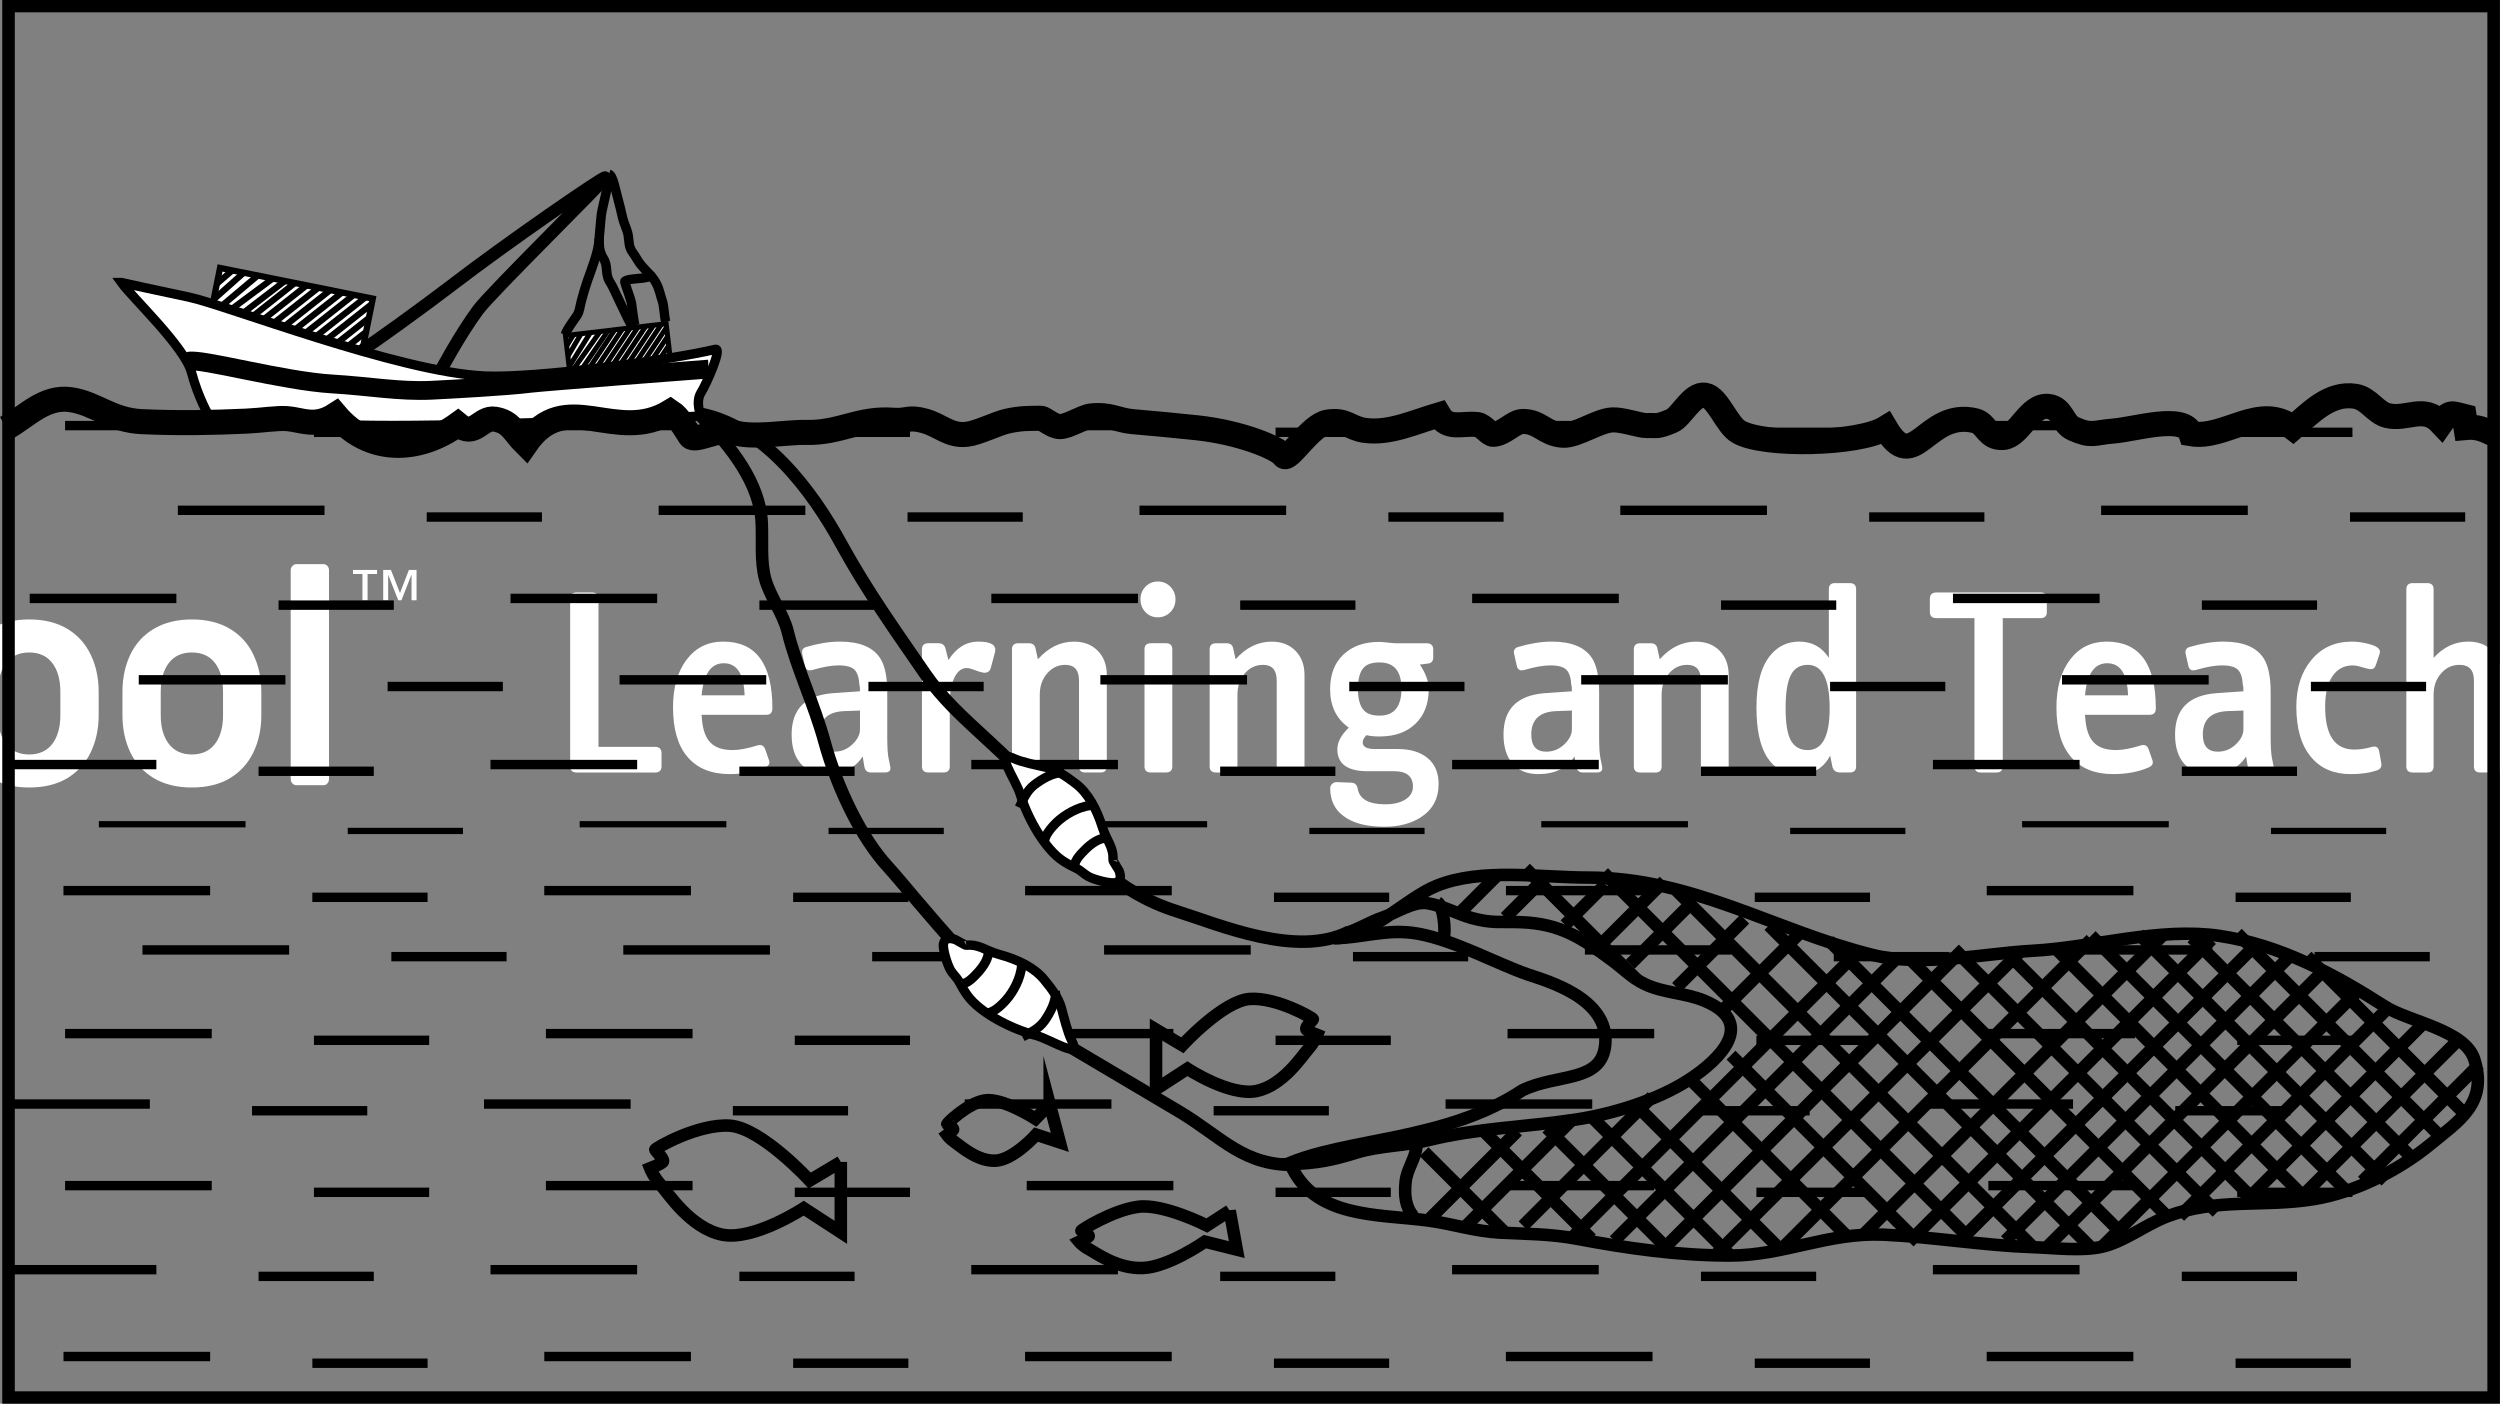 <?xml version="1.0" encoding="UTF-8" standalone="no"?>
<!-- Generator: Adobe Illustrator 16.0.0, SVG Export Plug-In . SVG Version: 6.00 Build 0)  -->

<svg
   xmlns:dc="http://purl.org/dc/elements/1.1/"
   xmlns:cc="http://creativecommons.org/ns#"
   xmlns:rdf="http://www.w3.org/1999/02/22-rdf-syntax-ns#"
   xmlns:svg="http://www.w3.org/2000/svg"
   xmlns="http://www.w3.org/2000/svg"
   xmlns:sodipodi="http://sodipodi.sourceforge.net/DTD/sodipodi-0.dtd"
   xmlns:inkscape="http://www.inkscape.org/namespaces/inkscape"
   version="1.0"
   id="Layer_1"
   x="0px"
   y="0px"
   viewBox="0 0 199.531 112.031"
   enable-background="new 0 0 437 54"
   xml:space="preserve"
   inkscape:version="0.48.4 r9939"
   width="100%"
   height="100%"
   sodipodi:docname="Qn19.svg"><rect x="0" y="0" width="199.531" height="112.031" fill="#808080" stroke="none"/><defs
   id="defs3201" /><sodipodi:namedview
   pagecolor="#ffffff"
   bordercolor="#666666"
   borderopacity="1"
   objecttolerance="10"
   gridtolerance="10"
   guidetolerance="10"
   inkscape:pageopacity="0"
   inkscape:pageshadow="2"
   inkscape:window-width="1280"
   inkscape:window-height="716"
   id="namedview3199"
   showgrid="false"
   inkscape:zoom="1.7803204"
   inkscape:cx="99.75775"
   inkscape:cy="56.017501"
   inkscape:window-x="-8"
   inkscape:window-y="-8"
   inkscape:window-maximized="1"
   inkscape:current-layer="Layer_1"
   inkscape:showpageshadow="false"
   showborder="false"
   fit-margin-top="0"
   fit-margin-left="0"
   fit-margin-right="0"
   fit-margin-bottom="0" />
<g
   id="Intel_Skoool_Logo"
   transform="translate(-118.742,29.014)">
	<g
   id="g3097">
		<g
   id="g3099">
			<g
   id="g3101">
				<g
   id="g3103">
					<path
   d="M 38.236,43.095 C 25.511,44.276 12.238,42.43 10.381,32.489 9.472,27.559 11.706,22.373 14.675,19.144 V 17.415 C 9.329,22.082 6.431,28.021 8.103,35.025 10.235,43.988 21.619,49.088 39,47.39 45.889,46.725 54.882,44.506 61.15,41.077 v -4.871 c -5.692,3.369 -15.076,6.169 -22.914,6.889 z M 71.771,17.297 C 68.758,2.539 40.137,1.619 21.676,12.86 v 1.238 C 40.11,4.616 66.251,4.674 68.63,18.25 c 0.808,4.493 -1.73,9.192 -6.241,11.873 v 3.517 c 5.434,-1.99 11.009,-8.445 9.382,-16.343 z"
   id="path3105"
   inkscape:connector-curvature="0"
   style="fill:#ffffff" />
					<path
   d="m 60.114,15.165 h -3.346 v 14.843 c 0,1.758 0.851,3.258 3.346,3.516 V 15.165 z"
   id="path3107"
   inkscape:connector-curvature="0"
   style="fill:#ffffff" />
					<path
   d="m 20.365,20.584 h -3.343 v 9.713 c 0,1.73 0.852,3.258 3.343,3.487 v -13.2 z"
   id="path3109"
   inkscape:connector-curvature="0"
   style="fill:#ffffff" />
					<rect
   x="17.022"
   y="15.597"
   width="3.331"
   height="3.17"
   id="rect3111"
   style="fill:#ffffff" />
					<path
   d="m 40.354,33.64 c -2.694,0 -3.833,-1.874 -3.833,-3.718 V 17.009 h 3.3 v 3.575 h 2.494 v 2.681 h -2.494 v 6.456 c 0,0.748 0.346,1.151 1.138,1.151 h 1.356 v 2.768 h -1.961"
   id="path3113"
   inkscape:connector-curvature="0"
   style="fill:#ffffff" />
					<path
   d="m 46.45,28.136 c 0,1.7 1.066,2.941 2.926,2.941 1.469,0 2.192,-0.406 3.039,-1.241 l 2.049,1.959 c -1.312,1.268 -2.683,2.076 -5.118,2.076 -3.156,0 -6.196,-1.729 -6.196,-6.773 0,-4.295 2.666,-6.745 6.141,-6.745 3.531,0 5.563,2.852 5.563,6.6 v 1.183 H 46.45 m 2.679,-5.046 c -1.122,0 -2.001,0.579 -2.362,1.384 -0.215,0.463 -0.301,0.835 -0.316,1.412 h 5.101 C 51.48,24.474 50.845,23.09 49.129,23.09 z"
   id="path3115"
   inkscape:connector-curvature="0"
   style="fill:#ffffff" />
					<path
   d="m 29.359,23.265 c 0.966,0 1.367,0.459 1.367,1.239 v 9.165 h 3.315 v -9.195 c 0,-1.844 -0.993,-3.89 -3.904,-3.89 h -6.832 v 13.085 h 3.314 V 23.265 h 2.74 z"
   id="path3117"
   inkscape:connector-curvature="0"
   style="fill:#ffffff" />
				</g>
			</g>
			<g
   id="g3119">
				<path
   d="m 64.003,19.056 c -1.08,0 -1.944,-0.866 -1.944,-1.961 0,-1.066 0.864,-1.93 1.944,-1.93 1.082,0 1.96,0.864 1.96,1.93 0,1.095 -0.879,1.961 -1.96,1.961 z m 0,-3.574 c -0.894,0 -1.614,0.719 -1.614,1.612 0,0.925 0.72,1.645 1.614,1.645 0.894,0 1.643,-0.719 1.643,-1.645 0,-0.892 -0.75,-1.612 -1.643,-1.612 z m 0.865,2.794 h -0.36 c -0.043,0 -0.057,0 -0.073,-0.058 l -0.504,-0.834 c -0.014,0 -0.058,-0.028 -0.07,-0.028 0,0 -0.074,0 -0.144,0 -0.03,0 -0.06,0 -0.073,0 v 0.834 c 0,0.028 -0.028,0.085 -0.086,0.085 h -0.332 c -0.043,0 -0.086,-0.058 -0.086,-0.085 v -2.104 c 0,-0.144 0.043,-0.174 0.159,-0.201 0.114,-0.028 0.418,-0.028 0.59,-0.028 0.62,0 0.98,0.171 0.98,0.748 v 0.03 c 0,0.374 -0.187,0.547 -0.445,0.633 l 0.517,0.893 c 0,0 0.014,0.029 0.014,0.057 -0.001,0.032 -0.016,0.058 -0.087,0.058 z m -0.475,-1.671 c 0,-0.23 -0.144,-0.316 -0.462,-0.316 -0.042,0 -0.145,0 -0.214,0 -0.043,0 -0.073,0 -0.101,0 v 0.69 c 0.057,0 0.272,0 0.315,0 0.319,0 0.462,-0.115 0.462,-0.344 v -0.03 z"
   id="path3121"
   inkscape:connector-curvature="0"
   style="fill:#ffffff" />
			</g>
		</g>
		<path
   d="m 148.08,16.8 v 2.097 h -0.41 V 16.8 h -0.753 v -0.325 h 1.92 V 16.8 h -0.757 z m 3.509,2.097 v -2.015 h -0.017 l -0.791,2.015 h -0.252 l -0.796,-2.015 h -0.011 v 2.015 h -0.396 v -2.422 h 0.617 l 0.722,1.841 0.712,-1.841 h 0.611 v 2.422 h -0.399 z"
   id="path3123"
   inkscape:connector-curvature="0"
   style="fill:#ffffff" />
		<g
   id="g3125">
			<path
   d="m 84.086,31.344 c 0.709,0 1.178,-0.1 1.414,-0.275 0.236,-0.186 0.352,-0.43 0.352,-0.746 0,-0.267 -0.076,-0.488 -0.228,-0.663 -0.151,-0.181 -0.418,-0.385 -0.802,-0.618 l -3.167,-1.949 c -0.601,-0.369 -1.069,-0.826 -1.43,-1.38 -0.351,-0.551 -0.523,-1.153 -0.523,-1.809 0,-2.317 1.471,-3.477 4.407,-3.477 1.522,0 2.874,0.254 4.053,0.759 0.173,0.069 0.299,0.145 0.373,0.23 0.074,0.088 0.113,0.211 0.113,0.37 v 1.415 c 0,0.34 -0.163,0.463 -0.486,0.374 -1.353,-0.432 -2.595,-0.645 -3.724,-0.645 -0.591,0 -1.016,0.063 -1.282,0.191 -0.266,0.129 -0.395,0.352 -0.395,0.668 0,0.176 0.036,0.314 0.104,0.427 0.074,0.109 0.174,0.207 0.291,0.299 0.12,0.091 0.299,0.202 0.535,0.34 l 3.035,1.856 c 0.878,0.535 1.473,1.072 1.775,1.613 0.302,0.536 0.451,1.121 0.451,1.75 0,0.729 -0.166,1.383 -0.507,1.961 -0.339,0.566 -0.857,1.018 -1.549,1.335 -0.688,0.315 -1.514,0.471 -2.482,0.471 -1.534,0 -2.895,-0.251 -4.083,-0.753 -0.2,-0.104 -0.329,-0.194 -0.391,-0.282 -0.073,-0.083 -0.106,-0.198 -0.106,-0.323 v -1.412 c 0,-0.34 0.168,-0.468 0.497,-0.373 1.364,0.425 2.615,0.646 3.755,0.646 z"
   id="path3127"
   inkscape:connector-curvature="0"
   style="fill:#ffffff" />
			<path
   d="m 101.676,33.38 c 0,0.075 -0.032,0.146 -0.091,0.2 -0.058,0.047 -0.134,0.073 -0.225,0.073 h -2.829 c -0.113,0 -0.235,-0.044 -0.362,-0.144 -0.13,-0.092 -0.23,-0.207 -0.307,-0.315 l -3.644,-5.286 v 5.262 c 0,0.133 -0.045,0.258 -0.132,0.346 -0.087,0.098 -0.198,0.138 -0.336,0.138 h -2.125 c -0.135,0 -0.247,-0.046 -0.334,-0.149 -0.086,-0.096 -0.127,-0.217 -0.127,-0.334 V 16.475 c 0,-0.111 0.043,-0.218 0.132,-0.317 0.091,-0.097 0.203,-0.146 0.33,-0.146 h 2.125 c 0.13,0 0.238,0.046 0.331,0.135 0.091,0.091 0.137,0.201 0.137,0.329 v 9.666 l 3.96,-5.272 c 0.151,-0.188 0.331,-0.284 0.534,-0.284 h 2.602 c 0.227,0 0.337,0.083 0.337,0.249 0,0.077 -0.028,0.155 -0.088,0.238 l -4.652,5.725 4.696,6.398 c 0.043,0.068 0.068,0.13 0.068,0.184 z"
   id="path3129"
   inkscape:connector-curvature="0"
   style="fill:#ffffff" />
			<path
   d="m 113.632,28.067 c 0,1.1 -0.216,2.095 -0.641,2.979 -0.425,0.877 -1.053,1.561 -1.883,2.061 -0.83,0.488 -1.838,0.731 -3.023,0.731 -1.168,0 -2.173,-0.243 -3.012,-0.731 -0.837,-0.5 -1.468,-1.184 -1.889,-2.061 -0.423,-0.885 -0.634,-1.88 -0.634,-2.979 v -1.869 c 0,-1.102 0.211,-2.095 0.634,-2.976 0.421,-0.883 1.052,-1.57 1.889,-2.06 0.839,-0.491 1.844,-0.737 3.012,-0.737 1.185,0 2.193,0.246 3.023,0.737 0.831,0.49 1.458,1.177 1.883,2.06 0.425,0.88 0.641,1.874 0.641,2.976 v 1.869 z m -3.058,0 v -1.869 c 0,-0.964 -0.211,-1.73 -0.64,-2.29 -0.426,-0.563 -1.043,-0.846 -1.85,-0.846 -0.801,0 -1.416,0.282 -1.838,0.846 -0.429,0.56 -0.641,1.326 -0.641,2.29 v 1.869 c 0,0.968 0.214,1.731 0.646,2.294 0.426,0.558 1.039,0.841 1.833,0.841 0.8,0 1.413,-0.283 1.844,-0.841 0.433,-0.562 0.646,-1.326 0.646,-2.294 z"
   id="path3131"
   inkscape:connector-curvature="0"
   style="fill:#ffffff" />
			<path
   d="m 126.617,28.067 c 0,1.1 -0.215,2.095 -0.643,2.979 -0.425,0.877 -1.055,1.561 -1.881,2.061 -0.833,0.488 -1.839,0.731 -3.027,0.731 -1.167,0 -2.172,-0.243 -3.009,-0.731 -0.838,-0.5 -1.468,-1.184 -1.889,-2.061 -0.423,-0.885 -0.635,-1.88 -0.635,-2.979 v -1.869 c 0,-1.102 0.211,-2.095 0.635,-2.976 0.421,-0.883 1.051,-1.57 1.889,-2.06 0.837,-0.491 1.842,-0.737 3.009,-0.737 1.188,0 2.193,0.246 3.027,0.737 0.827,0.49 1.456,1.177 1.881,2.06 0.428,0.88 0.643,1.874 0.643,2.976 v 1.869 z m -3.058,0 v -1.869 c 0,-0.964 -0.213,-1.73 -0.64,-2.29 -0.428,-0.563 -1.044,-0.846 -1.853,-0.846 -0.797,0 -1.41,0.282 -1.838,0.846 -0.427,0.56 -0.64,1.326 -0.64,2.29 v 1.869 c 0,0.968 0.218,1.731 0.647,2.294 0.43,0.558 1.042,0.841 1.832,0.841 0.803,0 1.417,-0.283 1.848,-0.841 0.428,-0.562 0.644,-1.326 0.644,-2.294 z"
   id="path3133"
   inkscape:connector-curvature="0"
   style="fill:#ffffff" />
			<path
   d="m 139.599,28.067 c 0,1.1 -0.213,2.095 -0.64,2.979 -0.424,0.877 -1.054,1.561 -1.884,2.061 -0.83,0.488 -1.838,0.731 -3.024,0.731 -1.167,0 -2.172,-0.243 -3.009,-0.731 -0.839,-0.5 -1.469,-1.184 -1.892,-2.061 -0.422,-0.885 -0.634,-1.88 -0.634,-2.979 v -1.869 c 0,-1.102 0.212,-2.095 0.634,-2.976 0.423,-0.883 1.053,-1.57 1.892,-2.06 0.837,-0.491 1.842,-0.737 3.009,-0.737 1.186,0 2.194,0.246 3.024,0.737 0.83,0.49 1.46,1.177 1.884,2.06 0.426,0.88 0.64,1.874 0.64,2.976 v 1.869 z m -3.056,0 v -1.869 c 0,-0.964 -0.211,-1.73 -0.638,-2.29 -0.428,-0.563 -1.044,-0.846 -1.854,-0.846 -0.798,0 -1.411,0.282 -1.838,0.846 -0.429,0.56 -0.642,1.326 -0.642,2.29 v 1.869 c 0,0.968 0.216,1.731 0.649,2.294 0.428,0.558 1.039,0.841 1.831,0.841 0.801,0 1.416,-0.283 1.846,-0.841 0.432,-0.562 0.646,-1.326 0.646,-2.294 z"
   id="path3135"
   inkscape:connector-curvature="0"
   style="fill:#ffffff" />
			<path
   d="m 144.999,33.17 c 0,0.124 -0.039,0.248 -0.123,0.34 -0.083,0.1 -0.188,0.144 -0.318,0.144 h -2.151 c -0.135,0 -0.244,-0.046 -0.333,-0.149 -0.086,-0.096 -0.13,-0.217 -0.13,-0.334 V 16.475 c 0,-0.111 0.045,-0.218 0.135,-0.317 0.093,-0.097 0.202,-0.146 0.329,-0.146 h 2.151 c 0.12,0 0.223,0.048 0.313,0.141 0.085,0.096 0.128,0.205 0.128,0.323 V 33.17 z"
   id="path3137"
   inkscape:connector-curvature="0"
   style="fill:#ffffff" />
		</g>
	</g>
	<g
   id="g3139">
		<g
   id="g3141">
			<path
   d="m 171.54,32.131 c 0,0.342 -0.17,0.51 -0.51,0.51 h -6.269 c -0.342,0 -0.513,-0.168 -0.513,-0.51 V 18.784 c 0,-0.341 0.171,-0.511 0.513,-0.511 h 1.238 c 0.34,0 0.51,0.17 0.51,0.511 v 11.812 h 4.521 c 0.34,0 0.51,0.17 0.51,0.51 v 1.025 z"
   id="path3143"
   inkscape:connector-curvature="0"
   style="fill:#ffffff" />
			<path
   d="m 180.389,27.523 c 0,0.342 -0.164,0.513 -0.489,0.513 h -5.16 c 0.041,0.954 0.233,1.641 0.575,2.069 0.382,0.499 1.015,0.746 1.897,0.746 0.538,0 1.215,-0.129 2.025,-0.385 0.056,-0.014 0.114,-0.021 0.17,-0.021 0.185,0 0.319,0.113 0.407,0.341 l 0.297,0.854 c 0.102,0.269 0,0.469 -0.297,0.598 -0.81,0.354 -1.758,0.531 -2.837,0.531 -1.451,0 -2.568,-0.451 -3.349,-1.354 -0.781,-0.901 -1.17,-2.228 -1.17,-3.975 0,-1.58 0.361,-2.847 1.087,-3.807 0.726,-0.96 1.697,-1.439 2.919,-1.439 2.617,0 3.925,1.778 3.925,5.329 z m -2.217,-1.043 c -0.058,-1.706 -0.612,-2.56 -1.663,-2.56 -1.024,0 -1.614,0.854 -1.77,2.56 h 3.433 z"
   id="path3145"
   inkscape:connector-curvature="0"
   style="fill:#ffffff" />
			<path
   d="m 189.793,32.15 c 0.069,0.329 -0.075,0.49 -0.428,0.49 h -1.11 c -0.298,0 -0.474,-0.161 -0.531,-0.49 l -0.129,-0.788 c -0.611,0.937 -1.578,1.407 -2.901,1.407 -0.88,0 -1.563,-0.277 -2.045,-0.832 -0.484,-0.554 -0.726,-1.327 -0.726,-2.323 0,-2.047 1.108,-3.147 3.326,-3.306 l 2.131,-0.148 c 0,-0.299 -0.014,-0.455 -0.042,-0.47 -0.028,-0.583 -0.156,-0.993 -0.382,-1.236 -0.225,-0.241 -0.659,-0.362 -1.295,-0.362 -0.551,0 -1.239,0.121 -2.057,0.362 -0.34,0.1 -0.544,-0.008 -0.616,-0.319 l -0.213,-0.94 c -0.069,-0.299 0.036,-0.489 0.321,-0.575 0.966,-0.284 1.862,-0.426 2.685,-0.426 1.578,0 2.653,0.447 3.22,1.343 0.372,0.583 0.555,1.479 0.555,2.687 v 3.584 c 0,0.779 0.035,1.348 0.107,1.704 l 0.13,0.638 z m -2.412,-2.962 v -1.492 l -1.214,0.044 c -1.351,0.041 -2.026,0.667 -2.026,1.875 0,0.909 0.396,1.364 1.194,1.364 0.567,0 1.059,-0.206 1.472,-0.617 0.384,-0.372 0.574,-0.761 0.574,-1.174 z"
   id="path3147"
   inkscape:connector-curvature="0"
   style="fill:#ffffff" />
			<path
   d="m 198.147,23.068 -0.319,1.195 c -0.084,0.325 -0.295,0.46 -0.635,0.404 -0.127,-0.015 -0.335,-0.08 -0.625,-0.192 -0.291,-0.113 -0.512,-0.171 -0.667,-0.171 -0.381,0 -0.692,0.221 -0.932,0.661 -0.284,0.499 -0.424,1.224 -0.424,2.177 v 5.008 c 0,0.329 -0.172,0.49 -0.518,0.49 h -1.183 c -0.345,0 -0.519,-0.161 -0.519,-0.49 v -9.338 c 0,-0.325 0.174,-0.489 0.513,-0.489 h 0.788 c 0.314,0 0.508,0.142 0.576,0.425 l 0.237,0.918 c 0.625,-0.98 1.419,-1.472 2.387,-1.472 1.038,0 1.478,0.293 1.321,0.874 z"
   id="path3149"
   inkscape:connector-curvature="0"
   style="fill:#ffffff" />
			<path
   d="m 207.081,32.15 c 0,0.329 -0.174,0.49 -0.519,0.49 h -1.203 c -0.331,0 -0.498,-0.161 -0.498,-0.49 v -6.843 c 0,-0.837 -0.365,-1.258 -1.092,-1.258 -0.576,0 -1.059,0.227 -1.451,0.683 -0.393,0.454 -0.59,1.023 -0.59,1.706 v 5.713 c 0,0.329 -0.165,0.49 -0.497,0.49 h -1.202 c -0.344,0 -0.518,-0.161 -0.518,-0.49 v -9.338 c 0,-0.325 0.168,-0.489 0.51,-0.489 h 0.833 c 0.297,0 0.474,0.136 0.533,0.405 l 0.192,0.875 c 0.839,-0.939 1.795,-1.408 2.876,-1.408 0.797,0 1.432,0.245 1.908,0.737 0.476,0.489 0.715,1.132 0.715,1.928 v 7.289 z"
   id="path3151"
   inkscape:connector-curvature="0"
   style="fill:#ffffff" />
			<path
   d="m 212.56,18.825 c 0,0.398 -0.138,0.736 -0.405,1.013 -0.27,0.277 -0.606,0.417 -1.001,0.417 -0.4,0 -0.729,-0.139 -0.993,-0.417 -0.263,-0.277 -0.394,-0.615 -0.394,-1.013 0,-0.397 0.13,-0.735 0.394,-1.01 0.264,-0.278 0.593,-0.417 0.993,-0.417 0.395,0 0.731,0.139 1.001,0.417 0.267,0.275 0.405,0.613 0.405,1.01 z m -0.254,13.325 c 0,0.329 -0.174,0.49 -0.517,0.49 h -1.185 c -0.346,0 -0.517,-0.161 -0.517,-0.49 v -9.338 c 0,-0.325 0.171,-0.489 0.517,-0.489 h 1.185 c 0.343,0 0.517,0.164 0.517,0.489 v 9.338 z"
   id="path3153"
   inkscape:connector-curvature="0"
   style="fill:#ffffff" />
			<path
   d="m 222.859,32.15 c 0,0.329 -0.174,0.49 -0.518,0.49 h -1.207 c -0.331,0 -0.494,-0.161 -0.494,-0.49 v -6.843 c 0,-0.837 -0.365,-1.258 -1.094,-1.258 -0.575,0 -1.061,0.227 -1.454,0.683 -0.391,0.454 -0.586,1.023 -0.586,1.706 v 5.713 c 0,0.329 -0.166,0.49 -0.496,0.49 h -1.205 c -0.344,0 -0.517,-0.161 -0.517,-0.49 v -9.338 c 0,-0.325 0.172,-0.489 0.513,-0.489 h 0.829 c 0.301,0 0.479,0.136 0.534,0.405 l 0.191,0.875 c 0.84,-0.939 1.798,-1.408 2.88,-1.408 0.794,0 1.43,0.245 1.908,0.737 0.475,0.489 0.715,1.132 0.715,1.928 v 7.289 z"
   id="path3155"
   inkscape:connector-curvature="0"
   style="fill:#ffffff" />
			<path
   d="m 233.561,33.558 c 0,1.165 -0.477,2.054 -1.43,2.665 -0.781,0.498 -1.748,0.747 -2.898,0.747 -1.222,0 -2.203,-0.212 -2.941,-0.64 -0.91,-0.527 -1.373,-1.33 -1.388,-2.41 0,-0.143 0.052,-0.262 0.149,-0.362 0.098,-0.099 0.221,-0.149 0.363,-0.149 l 1.193,0.044 c 0.271,0.014 0.435,0.17 0.49,0.468 0.142,0.84 0.875,1.259 2.196,1.259 0.669,0 1.204,-0.127 1.609,-0.384 0.406,-0.256 0.608,-0.598 0.608,-1.023 0,-0.825 -0.505,-1.236 -1.514,-1.236 h -2.111 c -1.605,0 -2.409,-0.582 -2.409,-1.749 0,-0.569 0.306,-1.143 0.917,-1.726 -0.994,-0.699 -1.493,-1.72 -1.493,-3.071 0,-1.18 0.356,-2.103 1.068,-2.771 0.71,-0.668 1.662,-1.003 2.854,-1.003 0.158,0 0.377,0.02 0.662,0.053 0.284,0.037 0.496,0.055 0.641,0.055 h 2.471 c 0.355,0 0.534,0.17 0.534,0.512 v 0.596 c 0,0.313 -0.137,0.482 -0.404,0.51 l -0.663,0.086 c 0.469,0.695 0.706,1.35 0.706,1.961 0,1.167 -0.356,2.085 -1.058,2.761 -0.702,0.678 -1.66,1.015 -2.867,1.015 -0.428,0 -0.771,-0.036 -1.043,-0.106 -0.199,0.195 -0.299,0.389 -0.299,0.574 0,0.355 0.318,0.533 0.957,0.533 h 1.834 c 1.01,0 1.807,0.24 2.389,0.723 0.584,0.484 0.877,1.172 0.877,2.068 z m -2.965,-7.61 c 0,-1.394 -0.583,-2.092 -1.748,-2.092 -0.553,0 -0.959,0.122 -1.214,0.364 -0.343,0.327 -0.513,0.903 -0.513,1.728 0,0.851 0.17,1.44 0.513,1.769 0.255,0.256 0.661,0.385 1.214,0.385 1.165,0 1.748,-0.719 1.748,-2.154 z"
   id="path3157"
   inkscape:connector-curvature="0"
   style="fill:#ffffff" />
			<path
   d="m 246.607,32.15 c 0.071,0.329 -0.071,0.49 -0.428,0.49 h -1.107 c -0.297,0 -0.475,-0.161 -0.533,-0.49 l -0.129,-0.788 c -0.609,0.937 -1.574,1.407 -2.898,1.407 -0.881,0 -1.564,-0.277 -2.045,-0.832 -0.484,-0.554 -0.727,-1.327 -0.727,-2.323 0,-2.047 1.108,-3.147 3.327,-3.306 l 2.132,-0.148 c 0,-0.299 -0.014,-0.455 -0.044,-0.47 -0.028,-0.583 -0.153,-0.993 -0.382,-1.236 -0.228,-0.241 -0.657,-0.362 -1.293,-0.362 -0.552,0 -1.238,0.121 -2.061,0.362 -0.338,0.1 -0.545,-0.008 -0.615,-0.319 l -0.211,-0.94 c -0.072,-0.299 0.035,-0.489 0.319,-0.575 0.968,-0.284 1.863,-0.426 2.687,-0.426 1.579,0 2.651,0.447 3.22,1.343 0.366,0.583 0.554,1.479 0.554,2.687 v 3.584 c 0,0.779 0.036,1.348 0.105,1.704 l 0.129,0.638 z m -2.408,-2.962 v -1.492 l -1.215,0.044 c -1.352,0.041 -2.027,0.667 -2.027,1.875 0,0.909 0.397,1.364 1.194,1.364 0.568,0 1.06,-0.206 1.472,-0.617 0.384,-0.372 0.576,-0.761 0.576,-1.174 z"
   id="path3159"
   inkscape:connector-curvature="0"
   style="fill:#ffffff" />
			<path
   d="m 256.712,32.15 c 0,0.329 -0.172,0.49 -0.517,0.49 h -1.205 c -0.328,0 -0.496,-0.161 -0.496,-0.49 v -6.843 c 0,-0.837 -0.364,-1.258 -1.093,-1.258 -0.575,0 -1.06,0.227 -1.451,0.683 -0.394,0.454 -0.59,1.023 -0.59,1.706 v 5.713 c 0,0.329 -0.165,0.49 -0.495,0.49 h -1.205 c -0.343,0 -0.517,-0.161 -0.517,-0.49 v -9.338 c 0,-0.325 0.17,-0.489 0.513,-0.489 h 0.83 c 0.299,0 0.476,0.136 0.533,0.405 l 0.191,0.875 c 0.84,-0.939 1.799,-1.408 2.879,-1.408 0.798,0 1.433,0.245 1.908,0.737 0.477,0.489 0.714,1.132 0.714,1.928 v 7.289 z"
   id="path3161"
   inkscape:connector-curvature="0"
   style="fill:#ffffff" />
			<path
   d="m 266.883,32.15 c 0,0.329 -0.17,0.49 -0.513,0.49 h -0.745 c -0.356,0 -0.568,-0.161 -0.641,-0.49 l -0.17,-0.852 c -0.525,0.98 -1.344,1.471 -2.45,1.471 -2.29,0 -3.435,-1.775 -3.435,-5.329 0,-1.906 0.385,-3.305 1.151,-4.201 0.599,-0.697 1.35,-1.045 2.26,-1.045 1.022,0 1.813,0.435 2.366,1.3 v -5.479 c 0,-0.327 0.164,-0.49 0.49,-0.49 h 1.173 c 0.343,0 0.513,0.163 0.513,0.49 V 32.15 z m -2.111,-4.627 c 0,-2.315 -0.583,-3.474 -1.748,-3.474 -0.583,0 -1.018,0.242 -1.302,0.726 -0.313,0.539 -0.467,1.45 -0.467,2.729 0,1.221 0.142,2.086 0.424,2.591 0.286,0.502 0.734,0.757 1.345,0.757 1.165,0 1.748,-1.11 1.748,-3.329 z"
   id="path3163"
   inkscape:connector-curvature="0"
   style="fill:#ffffff" />
			<path
   d="m 282.105,19.829 c 0,0.325 -0.164,0.49 -0.49,0.49 h -3.027 v 11.812 c 0,0.342 -0.171,0.51 -0.514,0.51 h -1.235 c -0.341,0 -0.511,-0.168 -0.511,-0.51 V 20.319 h -3.029 c -0.354,0 -0.531,-0.165 -0.531,-0.49 v -1.045 c 0,-0.341 0.177,-0.511 0.531,-0.511 h 8.316 c 0.326,0 0.49,0.17 0.49,0.511 v 1.045 z"
   id="path3165"
   inkscape:connector-curvature="0"
   style="fill:#ffffff" />
			<path
   d="m 290.803,27.523 c 0,0.342 -0.164,0.513 -0.49,0.513 h -5.16 c 0.045,0.954 0.236,1.641 0.576,2.069 0.385,0.499 1.016,0.746 1.898,0.746 0.541,0 1.215,-0.129 2.025,-0.385 0.057,-0.014 0.114,-0.021 0.171,-0.021 0.183,0 0.319,0.113 0.404,0.341 l 0.299,0.854 c 0.099,0.269 0,0.469 -0.299,0.598 -0.81,0.354 -1.755,0.531 -2.837,0.531 -1.447,0 -2.564,-0.451 -3.346,-1.354 -0.781,-0.901 -1.172,-2.228 -1.172,-3.975 0,-1.58 0.362,-2.847 1.086,-3.807 0.726,-0.959 1.7,-1.439 2.923,-1.439 2.613,0 3.922,1.778 3.922,5.329 z m -2.216,-1.043 c -0.058,-1.706 -0.613,-2.56 -1.665,-2.56 -1.021,0 -1.614,0.854 -1.77,2.56 h 3.435 z"
   id="path3167"
   inkscape:connector-curvature="0"
   style="fill:#ffffff" />
			<path
   d="m 300.206,32.15 c 0.068,0.329 -0.073,0.49 -0.428,0.49 h -1.108 c -0.299,0 -0.477,-0.161 -0.533,-0.49 l -0.128,-0.788 c -0.61,0.937 -1.577,1.407 -2.899,1.407 -0.883,0 -1.563,-0.277 -2.045,-0.832 -0.486,-0.554 -0.726,-1.327 -0.726,-2.323 0,-2.047 1.105,-3.147 3.323,-3.306 l 2.134,-0.148 c 0,-0.299 -0.015,-0.455 -0.045,-0.47 -0.026,-0.583 -0.153,-0.993 -0.381,-1.236 -0.226,-0.241 -0.658,-0.362 -1.294,-0.362 -0.551,0 -1.237,0.121 -2.059,0.362 -0.34,0.1 -0.545,-0.008 -0.615,-0.319 l -0.213,-0.94 c -0.07,-0.299 0.038,-0.489 0.322,-0.575 0.965,-0.284 1.859,-0.426 2.686,-0.426 1.577,0 2.65,0.447 3.219,1.343 0.369,0.583 0.553,1.479 0.553,2.687 v 3.584 c 0,0.779 0.037,1.348 0.107,1.704 l 0.13,0.638 z m -2.41,-2.962 v -1.492 l -1.216,0.044 c -1.352,0.041 -2.025,0.667 -2.025,1.875 0,0.909 0.396,1.364 1.195,1.364 0.567,0 1.059,-0.206 1.471,-0.617 0.382,-0.372 0.575,-0.761 0.575,-1.174 z"
   id="path3169"
   inkscape:connector-curvature="0"
   style="fill:#ffffff" />
			<path
   d="m 308.796,31.874 c 0.057,0.3 -0.056,0.498 -0.342,0.599 -0.583,0.196 -1.278,0.297 -2.089,0.297 -1.352,0 -2.402,-0.447 -3.155,-1.344 -0.796,-0.938 -1.192,-2.286 -1.192,-4.05 0,-1.507 0.398,-2.747 1.204,-3.719 0.804,-0.975 1.878,-1.462 3.229,-1.462 0.44,0 0.895,0.065 1.363,0.192 0.683,0.172 0.969,0.426 0.854,0.768 l -0.299,0.895 c -0.071,0.227 -0.198,0.343 -0.386,0.343 -0.142,0 -0.371,-0.052 -0.69,-0.149 -0.32,-0.103 -0.581,-0.15 -0.779,-0.15 -0.683,0 -1.22,0.284 -1.609,0.856 -0.392,0.568 -0.587,1.383 -0.587,2.436 0,2.282 0.773,3.424 2.325,3.424 0.452,0 0.923,-0.072 1.405,-0.213 0.329,-0.086 0.52,0.028 0.577,0.34 l 0.171,0.937 z"
   id="path3171"
   inkscape:connector-curvature="0"
   style="fill:#ffffff" />
			<path
   d="m 318.369,32.15 c 0,0.329 -0.173,0.49 -0.512,0.49 h -1.172 c -0.329,0 -0.492,-0.161 -0.492,-0.49 v -6.843 c 0,-0.837 -0.384,-1.258 -1.15,-1.258 -0.584,0 -1.074,0.227 -1.473,0.683 -0.398,0.454 -0.596,1.023 -0.596,1.706 v 5.713 c 0,0.329 -0.173,0.49 -0.513,0.49 h -1.151 c -0.338,0 -0.512,-0.161 -0.512,-0.49 V 18.015 c 0,-0.327 0.174,-0.49 0.512,-0.49 h 1.151 c 0.34,0 0.513,0.163 0.513,0.49 v 5.479 c 0.781,-0.866 1.707,-1.3 2.772,-1.3 0.796,0 1.431,0.245 1.908,0.737 0.474,0.489 0.714,1.132 0.714,1.928 v 7.291 z"
   id="path3173"
   inkscape:connector-curvature="0"
   style="fill:#ffffff" />
			<path
   d="m 323.849,18.825 c 0,0.398 -0.135,0.736 -0.405,1.013 -0.27,0.277 -0.604,0.417 -1.002,0.417 -0.396,0 -0.729,-0.139 -0.991,-0.417 -0.262,-0.278 -0.394,-0.615 -0.394,-1.013 0,-0.397 0.131,-0.735 0.394,-1.01 0.263,-0.278 0.595,-0.417 0.991,-0.417 0.398,0 0.732,0.139 1.002,0.417 0.27,0.275 0.405,0.613 0.405,1.01 z m -0.256,13.325 c 0,0.329 -0.172,0.49 -0.516,0.49 h -1.187 c -0.344,0 -0.516,-0.161 -0.516,-0.49 v -9.338 c 0,-0.325 0.172,-0.489 0.516,-0.489 h 1.187 c 0.344,0 0.516,0.164 0.516,0.489 v 9.338 z"
   id="path3175"
   inkscape:connector-curvature="0"
   style="fill:#ffffff" />
			<path
   d="m 334.145,32.15 c 0,0.329 -0.17,0.49 -0.516,0.49 h -1.207 c -0.329,0 -0.494,-0.161 -0.494,-0.49 v -6.843 c 0,-0.837 -0.363,-1.258 -1.093,-1.258 -0.576,0 -1.061,0.227 -1.452,0.683 -0.393,0.454 -0.588,1.023 -0.588,1.706 v 5.713 c 0,0.329 -0.168,0.49 -0.495,0.49 h -1.207 c -0.343,0 -0.517,-0.161 -0.517,-0.49 v -9.338 c 0,-0.325 0.172,-0.489 0.511,-0.489 h 0.833 c 0.299,0 0.476,0.136 0.533,0.405 l 0.193,0.875 c 0.838,-0.939 1.797,-1.408 2.877,-1.408 0.795,0 1.432,0.245 1.905,0.737 0.479,0.489 0.716,1.132 0.716,1.928 v 7.289 z"
   id="path3177"
   inkscape:connector-curvature="0"
   style="fill:#ffffff" />
			<path
   d="m 344.85,33.558 c 0,1.165 -0.478,2.054 -1.43,2.665 -0.781,0.498 -1.748,0.747 -2.9,0.747 -1.224,0 -2.203,-0.212 -2.941,-0.64 -0.91,-0.527 -1.371,-1.33 -1.385,-2.41 0,-0.143 0.049,-0.262 0.148,-0.362 0.1,-0.099 0.22,-0.149 0.363,-0.149 l 1.193,0.044 c 0.27,0.014 0.432,0.17 0.488,0.468 0.144,0.84 0.875,1.259 2.197,1.259 0.667,0 1.204,-0.127 1.609,-0.384 0.405,-0.256 0.609,-0.598 0.609,-1.023 0,-0.825 -0.508,-1.236 -1.516,-1.236 h -2.109 c -1.607,0 -2.411,-0.582 -2.411,-1.749 0,-0.569 0.306,-1.143 0.919,-1.726 -0.996,-0.699 -1.492,-1.72 -1.492,-3.071 0,-1.18 0.354,-2.103 1.065,-2.771 0.711,-0.668 1.663,-1.003 2.857,-1.003 0.155,0 0.376,0.02 0.661,0.053 0.281,0.037 0.496,0.055 0.637,0.055 h 2.475 c 0.354,0 0.535,0.17 0.535,0.512 v 0.596 c 0,0.313 -0.138,0.482 -0.408,0.51 l -0.662,0.086 c 0.472,0.695 0.706,1.35 0.706,1.961 0,1.167 -0.352,2.085 -1.056,2.761 -0.703,0.678 -1.66,1.015 -2.868,1.015 -0.426,0 -0.774,-0.036 -1.044,-0.106 -0.2,0.195 -0.298,0.389 -0.298,0.574 0,0.355 0.319,0.533 0.958,0.533 h 1.834 c 1.01,0 1.807,0.24 2.389,0.723 0.584,0.484 0.877,1.172 0.877,2.068 z m -2.965,-7.61 c 0,-1.394 -0.583,-2.092 -1.749,-2.092 -0.556,0 -0.958,0.122 -1.214,0.364 -0.341,0.327 -0.511,0.903 -0.511,1.728 0,0.851 0.17,1.44 0.511,1.769 0.256,0.256 0.658,0.385 1.214,0.385 1.166,0 1.749,-0.719 1.749,-2.154 z"
   id="path3179"
   inkscape:connector-curvature="0"
   style="fill:#ffffff" />
			<path
   d="m 360.667,31.98 c 0.043,0.129 0.064,0.234 0.064,0.318 0,0.23 -0.144,0.342 -0.429,0.342 h -1.555 c -0.326,0 -0.539,-0.148 -0.639,-0.446 -0.227,-0.726 -0.455,-1.458 -0.683,-2.196 -0.269,-0.811 -0.526,-1.447 -0.768,-1.921 -0.627,-1.192 -1.428,-1.789 -2.409,-1.789 h -0.874 v 5.862 c 0,0.329 -0.171,0.49 -0.513,0.49 h -1.235 c -0.343,0 -0.512,-0.161 -0.512,-0.49 V 18.784 c 0,-0.341 0.169,-0.511 0.512,-0.511 h 3.754 c 1.604,0 2.776,0.426 3.516,1.278 0.556,0.641 0.833,1.427 0.833,2.366 0,0.896 -0.242,1.651 -0.727,2.262 -0.523,0.667 -1.271,1.079 -2.238,1.234 -0.043,0.017 -0.1,0.023 -0.172,0.023 0.967,0.199 1.729,0.883 2.282,2.046 0.415,0.867 1.011,2.367 1.793,4.498 z m -3.24,-9.773 c 0,-0.559 -0.17,-1.017 -0.512,-1.374 -0.384,-0.399 -0.919,-0.602 -1.599,-0.602 h -1.94 v 4.223 h 1.705 c 0.726,0 1.296,-0.203 1.717,-0.612 0.418,-0.405 0.629,-0.952 0.629,-1.635 z"
   id="path3181"
   inkscape:connector-curvature="0"
   style="fill:#ffffff" />
			<path
   d="m 369.878,27.523 c 0,0.342 -0.163,0.513 -0.491,0.513 h -5.159 c 0.043,0.954 0.234,1.641 0.577,2.069 0.383,0.499 1.016,0.746 1.896,0.746 0.539,0 1.215,-0.129 2.023,-0.385 0.059,-0.014 0.114,-0.021 0.172,-0.021 0.186,0 0.322,0.113 0.404,0.341 l 0.301,0.854 c 0.098,0.269 0,0.469 -0.301,0.598 -0.808,0.354 -1.754,0.531 -2.834,0.531 -1.45,0 -2.564,-0.451 -3.348,-1.354 -0.78,-0.901 -1.176,-2.228 -1.176,-3.975 0,-1.58 0.364,-2.847 1.09,-3.807 0.725,-0.959 1.7,-1.439 2.922,-1.439 2.615,0 3.924,1.778 3.924,5.329 z M 367.66,26.48 c -0.058,-1.706 -0.612,-2.56 -1.664,-2.56 -1.021,0 -1.611,0.854 -1.769,2.56 h 3.433 z"
   id="path3183"
   inkscape:connector-curvature="0"
   style="fill:#ffffff" />
			<path
   d="m 378.152,29.699 c 0,0.867 -0.286,1.578 -0.854,2.133 -0.627,0.625 -1.492,0.938 -2.602,0.938 -1.11,0 -2.112,-0.207 -3.007,-0.619 -0.285,-0.125 -0.377,-0.34 -0.275,-0.638 l 0.275,-0.896 c 0.086,-0.255 0.227,-0.384 0.427,-0.384 0.071,0 0.136,0.017 0.194,0.043 0.935,0.396 1.717,0.598 2.342,0.598 0.854,0 1.28,-0.363 1.28,-1.089 0,-0.469 -0.364,-0.923 -1.089,-1.364 -1.348,-0.809 -2.031,-1.221 -2.045,-1.238 -0.725,-0.581 -1.088,-1.276 -1.088,-2.087 0,-0.868 0.292,-1.566 0.873,-2.1 0.583,-0.534 1.395,-0.8 2.432,-0.8 0.896,0 1.691,0.15 2.386,0.447 0.315,0.129 0.415,0.343 0.301,0.642 l -0.276,0.724 c -0.113,0.313 -0.306,0.419 -0.571,0.32 -0.722,-0.27 -1.302,-0.406 -1.737,-0.406 -0.792,0 -1.189,0.342 -1.189,1.024 0,0.383 0.367,0.796 1.104,1.235 1.131,0.669 1.803,1.097 2.016,1.279 0.734,0.627 1.103,1.373 1.103,2.238 z"
   id="path3185"
   inkscape:connector-curvature="0"
   style="fill:#ffffff" />
			<path
   d="m 387.976,27.46 c 0,1.649 -0.365,2.947 -1.097,3.892 -0.734,0.944 -1.758,1.418 -3.08,1.418 -1.324,0 -2.357,-0.471 -3.104,-1.407 -0.746,-0.938 -1.117,-2.239 -1.117,-3.902 0,-1.634 0.371,-2.919 1.117,-3.857 0.746,-0.939 1.779,-1.408 3.104,-1.408 1.307,0 2.33,0.469 3.068,1.408 0.738,0.937 1.109,2.222 1.109,3.856 z m -2.259,0 c 0,-2.288 -0.658,-3.432 -1.973,-3.432 -1.299,0 -1.949,1.144 -1.949,3.432 0,2.29 0.65,3.433 1.949,3.433 1.315,0 1.973,-1.143 1.973,-3.433 z"
   id="path3187"
   inkscape:connector-curvature="0"
   style="fill:#ffffff" />
			<path
   d="m 397.74,32.15 c 0,0.329 -0.162,0.49 -0.489,0.49 h -0.853 c -0.271,0 -0.441,-0.142 -0.513,-0.426 l -0.213,-0.896 c -0.91,0.967 -1.92,1.451 -3.028,1.451 -0.796,0 -1.431,-0.237 -1.905,-0.713 -0.478,-0.477 -0.716,-1.134 -0.716,-1.975 v -7.27 c 0,-0.325 0.17,-0.489 0.513,-0.489 h 1.193 c 0.342,0 0.512,0.164 0.512,0.489 v 6.887 c 0,0.811 0.38,1.217 1.144,1.217 0.634,0 1.149,-0.248 1.545,-0.736 0.396,-0.492 0.593,-1.17 0.593,-2.036 v -5.332 c 0,-0.325 0.173,-0.489 0.518,-0.489 h 1.206 c 0.33,0 0.494,0.164 0.494,0.489 v 9.339 z"
   id="path3189"
   inkscape:connector-curvature="0"
   style="fill:#ffffff" />
			<path
   d="m 406.332,23.068 -0.316,1.195 c -0.086,0.325 -0.297,0.46 -0.635,0.404 -0.129,-0.015 -0.337,-0.08 -0.627,-0.192 -0.291,-0.113 -0.512,-0.171 -0.668,-0.171 -0.383,0 -0.692,0.221 -0.932,0.661 -0.283,0.499 -0.426,1.224 -0.426,2.177 v 5.008 c 0,0.329 -0.174,0.49 -0.515,0.49 h -1.187 c -0.342,0 -0.514,-0.161 -0.514,-0.49 v -9.338 c 0,-0.325 0.17,-0.489 0.509,-0.489 h 0.79 c 0.312,0 0.506,0.142 0.576,0.425 l 0.234,0.918 c 0.624,-0.98 1.421,-1.472 2.388,-1.472 1.04,0 1.479,0.293 1.323,0.874 z"
   id="path3191"
   inkscape:connector-curvature="0"
   style="fill:#ffffff" />
			<path
   d="m 413.752,31.874 c 0.057,0.3 -0.056,0.498 -0.342,0.599 -0.582,0.196 -1.279,0.297 -2.088,0.297 -1.353,0 -2.404,-0.447 -3.156,-1.344 -0.795,-0.938 -1.193,-2.286 -1.193,-4.05 0,-1.507 0.4,-2.747 1.203,-3.719 0.803,-0.975 1.881,-1.462 3.23,-1.462 0.442,0 0.895,0.065 1.365,0.192 0.682,0.172 0.965,0.426 0.854,0.768 l -0.299,0.895 c -0.072,0.227 -0.2,0.343 -0.385,0.343 -0.143,0 -0.374,-0.052 -0.692,-0.149 -0.319,-0.103 -0.58,-0.15 -0.778,-0.15 -0.682,0 -1.221,0.284 -1.609,0.856 -0.392,0.568 -0.586,1.383 -0.586,2.436 0,2.282 0.772,3.424 2.323,3.424 0.452,0 0.925,-0.072 1.407,-0.213 0.328,-0.086 0.519,0.028 0.577,0.34 l 0.169,0.937 z"
   id="path3193"
   inkscape:connector-curvature="0"
   style="fill:#ffffff" />
			<path
   d="m 423.027,27.523 c 0,0.342 -0.167,0.513 -0.491,0.513 h -5.161 c 0.045,0.954 0.235,1.641 0.576,2.069 0.384,0.499 1.018,0.746 1.898,0.746 0.54,0 1.215,-0.129 2.025,-0.385 0.057,-0.014 0.111,-0.021 0.172,-0.021 0.182,0 0.318,0.113 0.404,0.341 l 0.297,0.854 c 0.102,0.269 0,0.469 -0.297,0.598 -0.812,0.354 -1.757,0.531 -2.837,0.531 -1.45,0 -2.563,-0.451 -3.348,-1.354 -0.781,-0.901 -1.173,-2.228 -1.173,-3.975 0,-1.58 0.361,-2.847 1.088,-3.807 0.727,-0.96 1.699,-1.439 2.922,-1.439 2.615,0 3.925,1.778 3.925,5.329 z m -2.218,-1.043 c -0.056,-1.706 -0.612,-2.56 -1.664,-2.56 -1.022,0 -1.612,0.854 -1.77,2.56 h 3.434 z"
   id="path3195"
   inkscape:connector-curvature="0"
   style="fill:#ffffff" />
			<path
   d="m 431.299,29.699 c 0,0.867 -0.285,1.578 -0.854,2.133 -0.627,0.625 -1.492,0.938 -2.6,0.938 -1.109,0 -2.112,-0.207 -3.007,-0.619 -0.285,-0.125 -0.378,-0.34 -0.276,-0.638 l 0.276,-0.896 c 0.085,-0.255 0.228,-0.384 0.425,-0.384 0.074,0 0.137,0.017 0.193,0.043 0.938,0.396 1.719,0.598 2.345,0.598 0.853,0 1.281,-0.363 1.281,-1.089 0,-0.469 -0.364,-0.923 -1.089,-1.364 -1.351,-0.809 -2.035,-1.221 -2.047,-1.238 -0.727,-0.581 -1.086,-1.276 -1.086,-2.087 0,-0.868 0.289,-1.566 0.872,-2.1 0.582,-0.534 1.394,-0.8 2.431,-0.8 0.895,0 1.691,0.15 2.387,0.447 0.314,0.129 0.413,0.343 0.3,0.642 l -0.276,0.724 c -0.113,0.313 -0.305,0.419 -0.57,0.32 -0.723,-0.27 -1.303,-0.406 -1.739,-0.406 -0.791,0 -1.188,0.342 -1.188,1.024 0,0.383 0.367,0.796 1.102,1.235 1.132,0.669 1.805,1.097 2.017,1.279 0.736,0.627 1.103,1.373 1.103,2.238 z"
   id="path3197"
   inkscape:connector-curvature="0"
   style="fill:#ffffff" />
		</g>
	</g>
</g>


<g
   id="g13165"
   transform="translate(0.594,-14.156)"><g
     id="g12642">
	<g
   id="g12644">
		
			<rect
   id="rect12646"
   height="4.902"
   width="12.439"
   stroke-miterlimit="10"
   transform="matrix(-0.98,-0.197,0.197,-0.98,36.988,81.987)"
   y="36.703"
   x="16.353"
   style="fill:#ffffff;stroke:#000000;stroke-width:0.5;stroke-miterlimit:10" />
		<line
   id="line12648"
   y2="36.811"
   x2="16.699"
   y1="35.726"
   x1="17.96"
   stroke-miterlimit="10"
   style="fill:none;stroke:#000000;stroke-width:0.5;stroke-miterlimit:10" />
		<line
   id="line12650"
   y2="38.063"
   x2="16.448"
   y1="35.91"
   x1="18.875"
   stroke-miterlimit="10"
   style="fill:none;stroke:#000000;stroke-width:0.5;stroke-miterlimit:10" />
		<line
   id="line12652"
   y2="39.332"
   x2="16.192"
   y1="36.135"
   x1="19.994"
   stroke-miterlimit="10"
   style="fill:none;stroke:#000000;stroke-width:0.5;stroke-miterlimit:10" />
		<line
   id="line12654"
   y2="36.375"
   x2="21.189"
   y1="40.07"
   x1="16.213"
   stroke-miterlimit="10"
   style="fill:none;stroke:#000000;stroke-width:0.5;stroke-miterlimit:10" />
		<line
   id="line12656"
   y2="40.531"
   x2="16.994"
   y1="36.57"
   x1="22.156"
   stroke-miterlimit="10"
   style="fill:none;stroke:#000000;stroke-width:0.5;stroke-miterlimit:10" />
		<line
   id="line12658"
   y2="40.715"
   x2="17.91"
   y1="36.73"
   x1="22.954"
   stroke-miterlimit="10"
   style="fill:none;stroke:#000000;stroke-width:0.5;stroke-miterlimit:10" />
		<line
   id="line12660"
   y2="40.905"
   x2="18.85"
   y1="36.919"
   x1="23.895"
   stroke-miterlimit="10"
   style="fill:none;stroke:#000000;stroke-width:0.5;stroke-miterlimit:10" />
		<line
   id="line12662"
   y2="41.094"
   x2="19.791"
   y1="37.108"
   x1="24.835"
   stroke-miterlimit="10"
   style="fill:none;stroke:#000000;stroke-width:0.5;stroke-miterlimit:10" />
		<line
   id="line12664"
   y2="41.282"
   x2="20.731"
   y1="37.298"
   x1="25.776"
   stroke-miterlimit="10"
   style="fill:none;stroke:#000000;stroke-width:0.5;stroke-miterlimit:10" />
		<line
   id="line12666"
   y2="41.471"
   x2="21.672"
   y1="37.487"
   x1="26.717"
   stroke-miterlimit="10"
   style="fill:none;stroke:#000000;stroke-width:0.5;stroke-miterlimit:10" />
		<line
   id="line12668"
   y2="41.661"
   x2="22.612"
   y1="37.676"
   x1="27.657"
   stroke-miterlimit="10"
   style="fill:none;stroke:#000000;stroke-width:0.5;stroke-miterlimit:10" />
		<line
   id="line12670"
   y2="41.85"
   x2="23.553"
   y1="37.865"
   x1="28.598"
   stroke-miterlimit="10"
   style="fill:none;stroke:#000000;stroke-width:0.5;stroke-miterlimit:10" />
		<line
   id="line12672"
   y2="42.039"
   x2="24.494"
   y1="38.434"
   x1="29.061"
   stroke-miterlimit="10"
   style="fill:none;stroke:#000000;stroke-width:0.5;stroke-miterlimit:10" />
		<line
   id="line12674"
   y2="42.228"
   x2="25.434"
   y1="39.539"
   x1="28.839"
   stroke-miterlimit="10"
   style="fill:none;stroke:#000000;stroke-width:0.5;stroke-miterlimit:10" />
	</g>
	<line
   id="line12676"
   y2="42.417"
   x2="26.375"
   y1="40.647"
   x1="28.616"
   stroke-miterlimit="10"
   style="fill:none;stroke:#000000;stroke-width:0.5;stroke-miterlimit:10" />
	<line
   id="line12678"
   y2="42.606"
   x2="27.315"
   y1="41.721"
   x1="28.436"
   stroke-miterlimit="10"
   style="fill:none;stroke:#000000;stroke-width:0.5;stroke-miterlimit:10" />
</g><g
     id="g12680">
	<g
   id="g12682">
		
			<rect
   id="rect12684"
   height="3.189"
   width="8.092"
   stroke-miterlimit="10"
   transform="matrix(-0.993,0.117,-0.117,-0.993,102.059,78.083)"
   y="40.438"
   x="44.695"
   style="fill:#ffffff;stroke:#000000;stroke-width:0.4;stroke-miterlimit:10" />
		<line
   id="line12686"
   y2="41.769"
   x2="44.633"
   y1="40.844"
   x1="45.194"
   stroke-miterlimit="10"
   style="fill:none;stroke:#000000;stroke-width:0.4;stroke-miterlimit:10" />
		<line
   id="line12688"
   y2="42.594"
   x2="44.73"
   y1="40.773"
   x1="45.797"
   stroke-miterlimit="10"
   style="fill:none;stroke:#000000;stroke-width:0.4;stroke-miterlimit:10" />
		<line
   id="line12690"
   y2="43.43"
   x2="44.829"
   y1="40.686"
   x1="46.535"
   stroke-miterlimit="10"
   style="fill:none;stroke:#000000;stroke-width:0.4;stroke-miterlimit:10" />
		<line
   id="line12692"
   y2="40.594"
   x2="47.322"
   y1="43.882"
   x1="44.99"
   stroke-miterlimit="10"
   style="fill:none;stroke:#000000;stroke-width:0.4;stroke-miterlimit:10" />
		<line
   id="line12694"
   y2="44.01"
   x2="45.566"
   y1="40.519"
   x1="47.959"
   stroke-miterlimit="10"
   style="fill:none;stroke:#000000;stroke-width:0.4;stroke-miterlimit:10" />
		<line
   id="line12696"
   y2="43.939"
   x2="46.169"
   y1="40.457"
   x1="48.485"
   stroke-miterlimit="10"
   style="fill:none;stroke:#000000;stroke-width:0.4;stroke-miterlimit:10" />
		<line
   id="line12698"
   y2="43.866"
   x2="46.79"
   y1="40.384"
   x1="49.105"
   stroke-miterlimit="10"
   style="fill:none;stroke:#000000;stroke-width:0.4;stroke-miterlimit:10" />
		<line
   id="line12700"
   y2="43.794"
   x2="47.409"
   y1="40.311"
   x1="49.725"
   stroke-miterlimit="10"
   style="fill:none;stroke:#000000;stroke-width:0.4;stroke-miterlimit:10" />
		<line
   id="line12702"
   y2="43.721"
   x2="48.029"
   y1="40.239"
   x1="50.345"
   stroke-miterlimit="10"
   style="fill:none;stroke:#000000;stroke-width:0.4;stroke-miterlimit:10" />
		<line
   id="line12704"
   y2="43.648"
   x2="48.649"
   y1="40.166"
   x1="50.964"
   stroke-miterlimit="10"
   style="fill:none;stroke:#000000;stroke-width:0.4;stroke-miterlimit:10" />
		<line
   id="line12706"
   y2="43.575"
   x2="49.269"
   y1="40.093"
   x1="51.584"
   stroke-miterlimit="10"
   style="fill:none;stroke:#000000;stroke-width:0.4;stroke-miterlimit:10" />
		<line
   id="line12708"
   y2="43.502"
   x2="49.888"
   y1="40.02"
   x1="52.205"
   stroke-miterlimit="10"
   style="fill:none;stroke:#000000;stroke-width:0.4;stroke-miterlimit:10" />
		<line
   id="line12710"
   y2="43.429"
   x2="50.508"
   y1="40.279"
   x1="52.605"
   stroke-miterlimit="10"
   style="fill:none;stroke:#000000;stroke-width:0.4;stroke-miterlimit:10" />
		<line
   id="line12712"
   y2="43.357"
   x2="51.128"
   y1="41.007"
   x1="52.691"
   stroke-miterlimit="10"
   style="fill:none;stroke:#000000;stroke-width:0.4;stroke-miterlimit:10" />
	</g>
	<line
   id="line12714"
   y2="43.284"
   x2="51.748"
   y1="41.737"
   x1="52.777"
   stroke-miterlimit="10"
   style="fill:none;stroke:#000000;stroke-width:0.4;stroke-miterlimit:10" />
	<line
   id="line12716"
   y2="43.211"
   x2="52.368"
   y1="42.437"
   x1="52.882"
   stroke-miterlimit="10"
   style="fill:none;stroke:#000000;stroke-width:0.4;stroke-miterlimit:10" />
</g><rect
     id="rect12719"
     height="111.058"
     width="198.342"
     stroke-miterlimit="10"
     y="14.641"
     x="0.087"
     style="fill:none;stroke:#000000;stroke-miterlimit:10" /><g
     id="g12721">
	<g
   id="g12723">
		<line
   id="line12725"
   y2="48.124"
   x2="16.306"
   y1="48.124"
   x1="4.601"
   stroke-miterlimit="10"
   style="fill:none;stroke:#000000;stroke-width:0.75;stroke-miterlimit:10" />
		<line
   id="line12727"
   y2="48.659"
   x2="33.66"
   y1="48.659"
   x1="24.463"
   stroke-miterlimit="10"
   style="fill:none;stroke:#000000;stroke-width:0.75;stroke-miterlimit:10" />
		
			<line
   id="line12729"
   y2="48.124"
   x2="54.681"
   y1="48.124"
   x1="42.976"
   stroke-miterlimit="10"
   style="fill:none;stroke:#000000;stroke-width:0.75;stroke-miterlimit:10" />
		
			<line
   id="line12731"
   y2="48.659"
   x2="72.035"
   y1="48.659"
   x1="62.838"
   stroke-miterlimit="10"
   style="fill:none;stroke:#000000;stroke-width:0.75;stroke-miterlimit:10" />
		
			<line
   id="line12733"
   y2="48.124"
   x2="93.056"
   y1="48.124"
   x1="81.351"
   stroke-miterlimit="10"
   style="fill:none;stroke:#000000;stroke-width:0.75;stroke-miterlimit:10" />
		
			<line
   id="line12735"
   y2="48.659"
   x2="110.41"
   y1="48.659"
   x1="101.213"
   stroke-miterlimit="10"
   style="fill:none;stroke:#000000;stroke-width:0.75;stroke-miterlimit:10" />
		
			<line
   id="line12737"
   y2="48.124"
   x2="131.432"
   y1="48.124"
   x1="119.727"
   stroke-miterlimit="10"
   style="fill:none;stroke:#000000;stroke-width:0.75;stroke-miterlimit:10" />
		
			<line
   id="line12739"
   y2="48.659"
   x2="148.785"
   y1="48.659"
   x1="139.588"
   stroke-miterlimit="10"
   style="fill:none;stroke:#000000;stroke-width:0.75;stroke-miterlimit:10" />
		
			<line
   id="line12741"
   y2="48.124"
   x2="169.807"
   y1="48.124"
   x1="158.102"
   stroke-miterlimit="10"
   style="fill:none;stroke:#000000;stroke-width:0.75;stroke-miterlimit:10" />
		
			<line
   id="line12743"
   y2="48.659"
   x2="187.16"
   y1="48.659"
   x1="177.963"
   stroke-miterlimit="10"
   style="fill:none;stroke:#000000;stroke-width:0.75;stroke-miterlimit:10" />
	</g>
	<g
   id="g12745">
		
			<line
   id="line12747"
   y2="54.885"
   x2="25.307"
   y1="54.885"
   x1="13.601"
   stroke-miterlimit="10"
   style="fill:none;stroke:#000000;stroke-width:0.75;stroke-miterlimit:10" />
		
			<line
   id="line12749"
   y2="55.422"
   x2="42.661"
   y1="55.422"
   x1="33.464"
   stroke-miterlimit="10"
   style="fill:none;stroke:#000000;stroke-width:0.75;stroke-miterlimit:10" />
		
			<line
   id="line12751"
   y2="54.885"
   x2="63.682"
   y1="54.885"
   x1="51.976"
   stroke-miterlimit="10"
   style="fill:none;stroke:#000000;stroke-width:0.75;stroke-miterlimit:10" />
		
			<line
   id="line12753"
   y2="55.422"
   x2="81.036"
   y1="55.422"
   x1="71.839"
   stroke-miterlimit="10"
   style="fill:none;stroke:#000000;stroke-width:0.75;stroke-miterlimit:10" />
		
			<line
   id="line12755"
   y2="54.885"
   x2="102.057"
   y1="54.885"
   x1="90.351"
   stroke-miterlimit="10"
   style="fill:none;stroke:#000000;stroke-width:0.75;stroke-miterlimit:10" />
		
			<line
   id="line12757"
   y2="55.422"
   x2="119.41"
   y1="55.422"
   x1="110.215"
   stroke-miterlimit="10"
   style="fill:none;stroke:#000000;stroke-width:0.75;stroke-miterlimit:10" />
		
			<line
   id="line12759"
   y2="54.885"
   x2="140.432"
   y1="54.885"
   x1="128.727"
   stroke-miterlimit="10"
   style="fill:none;stroke:#000000;stroke-width:0.75;stroke-miterlimit:10" />
		
			<line
   id="line12761"
   y2="55.422"
   x2="157.785"
   y1="55.422"
   x1="148.59"
   stroke-miterlimit="10"
   style="fill:none;stroke:#000000;stroke-width:0.75;stroke-miterlimit:10" />
		
			<line
   id="line12763"
   y2="54.885"
   x2="178.807"
   y1="54.885"
   x1="167.102"
   stroke-miterlimit="10"
   style="fill:none;stroke:#000000;stroke-width:0.75;stroke-miterlimit:10" />
		
			<line
   id="line12765"
   y2="55.422"
   x2="196.16"
   y1="55.422"
   x1="186.965"
   stroke-miterlimit="10"
   style="fill:none;stroke:#000000;stroke-width:0.75;stroke-miterlimit:10" />
	</g>
	<g
   id="g12767">
		<line
   id="line12769"
   y2="61.918"
   x2="13.482"
   y1="61.918"
   x1="1.777"
   stroke-miterlimit="10"
   style="fill:none;stroke:#000000;stroke-width:0.75;stroke-miterlimit:10" />
		<line
   id="line12771"
   y2="62.453"
   x2="30.836"
   y1="62.453"
   x1="21.64"
   stroke-miterlimit="10"
   style="fill:none;stroke:#000000;stroke-width:0.75;stroke-miterlimit:10" />
		
			<line
   id="line12773"
   y2="61.918"
   x2="51.857"
   y1="61.918"
   x1="40.152"
   stroke-miterlimit="10"
   style="fill:none;stroke:#000000;stroke-width:0.75;stroke-miterlimit:10" />
		
			<line
   id="line12775"
   y2="62.453"
   x2="69.211"
   y1="62.453"
   x1="60.015"
   stroke-miterlimit="10"
   style="fill:none;stroke:#000000;stroke-width:0.75;stroke-miterlimit:10" />
		
			<line
   id="line12777"
   y2="61.918"
   x2="90.231"
   y1="61.918"
   x1="78.526"
   stroke-miterlimit="10"
   style="fill:none;stroke:#000000;stroke-width:0.75;stroke-miterlimit:10" />
		
			<line
   id="line12779"
   y2="62.453"
   x2="107.586"
   y1="62.453"
   x1="98.39"
   stroke-miterlimit="10"
   style="fill:none;stroke:#000000;stroke-width:0.75;stroke-miterlimit:10" />
		
			<line
   id="line12781"
   y2="61.918"
   x2="128.607"
   y1="61.918"
   x1="116.902"
   stroke-miterlimit="10"
   style="fill:none;stroke:#000000;stroke-width:0.75;stroke-miterlimit:10" />
		
			<line
   id="line12783"
   y2="62.453"
   x2="145.961"
   y1="62.453"
   x1="136.766"
   stroke-miterlimit="10"
   style="fill:none;stroke:#000000;stroke-width:0.75;stroke-miterlimit:10" />
		
			<line
   id="line12785"
   y2="61.918"
   x2="166.982"
   y1="61.918"
   x1="155.277"
   stroke-miterlimit="10"
   style="fill:none;stroke:#000000;stroke-width:0.75;stroke-miterlimit:10" />
		
			<line
   id="line12787"
   y2="62.453"
   x2="184.336"
   y1="62.453"
   x1="175.141"
   stroke-miterlimit="10"
   style="fill:none;stroke:#000000;stroke-width:0.75;stroke-miterlimit:10" />
	</g>
	<g
   id="g12789">
		<line
   id="line12791"
   y2="68.414"
   x2="22.186"
   y1="68.414"
   x1="10.48"
   stroke-miterlimit="10"
   style="fill:none;stroke:#000000;stroke-width:0.75;stroke-miterlimit:10" />
		<line
   id="line12793"
   y2="68.949"
   x2="39.54"
   y1="68.949"
   x1="30.343"
   stroke-miterlimit="10"
   style="fill:none;stroke:#000000;stroke-width:0.75;stroke-miterlimit:10" />
		
			<line
   id="line12795"
   y2="68.414"
   x2="60.561"
   y1="68.414"
   x1="48.855"
   stroke-miterlimit="10"
   style="fill:none;stroke:#000000;stroke-width:0.75;stroke-miterlimit:10" />
		
			<line
   id="line12797"
   y2="68.949"
   x2="77.915"
   y1="68.949"
   x1="68.718"
   stroke-miterlimit="10"
   style="fill:none;stroke:#000000;stroke-width:0.75;stroke-miterlimit:10" />
		
			<line
   id="line12799"
   y2="68.414"
   x2="98.935"
   y1="68.414"
   x1="87.229"
   stroke-miterlimit="10"
   style="fill:none;stroke:#000000;stroke-width:0.75;stroke-miterlimit:10" />
		
			<line
   id="line12801"
   y2="68.949"
   x2="116.289"
   y1="68.949"
   x1="107.094"
   stroke-miterlimit="10"
   style="fill:none;stroke:#000000;stroke-width:0.75;stroke-miterlimit:10" />
		
			<line
   id="line12803"
   y2="68.414"
   x2="137.311"
   y1="68.414"
   x1="125.605"
   stroke-miterlimit="10"
   style="fill:none;stroke:#000000;stroke-width:0.75;stroke-miterlimit:10" />
		
			<line
   id="line12805"
   y2="68.949"
   x2="154.664"
   y1="68.949"
   x1="145.469"
   stroke-miterlimit="10"
   style="fill:none;stroke:#000000;stroke-width:0.75;stroke-miterlimit:10" />
		
			<line
   id="line12807"
   y2="68.414"
   x2="175.686"
   y1="68.414"
   x1="163.98"
   stroke-miterlimit="10"
   style="fill:none;stroke:#000000;stroke-width:0.75;stroke-miterlimit:10" />
		
			<line
   id="line12809"
   y2="68.949"
   x2="193.039"
   y1="68.949"
   x1="183.844"
   stroke-miterlimit="10"
   style="fill:none;stroke:#000000;stroke-width:0.75;stroke-miterlimit:10" />
	</g>
	<g
   id="g12811">
		<line
   id="line12813"
   y2="75.177"
   x2="11.885"
   y1="75.177"
   x1="0.179"
   stroke-miterlimit="10"
   style="fill:none;stroke:#000000;stroke-width:0.75;stroke-miterlimit:10" />
		<line
   id="line12815"
   y2="75.713"
   x2="29.24"
   y1="75.713"
   x1="20.042"
   stroke-miterlimit="10"
   style="fill:none;stroke:#000000;stroke-width:0.75;stroke-miterlimit:10" />
		<line
   id="line12817"
   y2="75.177"
   x2="50.26"
   y1="75.177"
   x1="38.554"
   stroke-miterlimit="10"
   style="fill:none;stroke:#000000;stroke-width:0.75;stroke-miterlimit:10" />
		
			<line
   id="line12819"
   y2="75.713"
   x2="67.613"
   y1="75.713"
   x1="58.417"
   stroke-miterlimit="10"
   style="fill:none;stroke:#000000;stroke-width:0.75;stroke-miterlimit:10" />
		
			<line
   id="line12821"
   y2="75.177"
   x2="88.633"
   y1="75.177"
   x1="76.928"
   stroke-miterlimit="10"
   style="fill:none;stroke:#000000;stroke-width:0.75;stroke-miterlimit:10" />
		
			<line
   id="line12823"
   y2="75.713"
   x2="105.986"
   y1="75.713"
   x1="96.791"
   stroke-miterlimit="10"
   style="fill:none;stroke:#000000;stroke-width:0.75;stroke-miterlimit:10" />
		
			<line
   id="line12825"
   y2="75.177"
   x2="127.008"
   y1="75.177"
   x1="115.303"
   stroke-miterlimit="10"
   style="fill:none;stroke:#000000;stroke-width:0.75;stroke-miterlimit:10" />
		
			<line
   id="line12827"
   y2="75.713"
   x2="144.361"
   y1="75.713"
   x1="135.166"
   stroke-miterlimit="10"
   style="fill:none;stroke:#000000;stroke-width:0.75;stroke-miterlimit:10" />
		
			<line
   id="line12829"
   y2="75.177"
   x2="165.383"
   y1="75.177"
   x1="153.678"
   stroke-miterlimit="10"
   style="fill:none;stroke:#000000;stroke-width:0.75;stroke-miterlimit:10" />
		
			<line
   id="line12831"
   y2="75.713"
   x2="182.736"
   y1="75.713"
   x1="173.541"
   stroke-miterlimit="10"
   style="fill:none;stroke:#000000;stroke-width:0.75;stroke-miterlimit:10" />
	</g>
	<g
   id="g12833">
		<line
   id="line12835"
   y2="79.941"
   x2="19.003"
   y1="79.941"
   x1="7.297"
   stroke-miterlimit="10"
   style="fill:none;stroke:#000000;stroke-width:0.5;stroke-miterlimit:10" />
		<line
   id="line12837"
   y2="80.476"
   x2="36.357"
   y1="80.476"
   x1="27.16"
   stroke-miterlimit="10"
   style="fill:none;stroke:#000000;stroke-width:0.5;stroke-miterlimit:10" />
		<line
   id="line12839"
   y2="79.941"
   x2="57.377"
   y1="79.941"
   x1="45.672"
   stroke-miterlimit="10"
   style="fill:none;stroke:#000000;stroke-width:0.5;stroke-miterlimit:10" />
		<line
   id="line12841"
   y2="80.476"
   x2="74.731"
   y1="80.476"
   x1="65.536"
   stroke-miterlimit="10"
   style="fill:none;stroke:#000000;stroke-width:0.5;stroke-miterlimit:10" />
		<line
   id="line12843"
   y2="79.941"
   x2="95.75"
   y1="79.941"
   x1="84.045"
   stroke-miterlimit="10"
   style="fill:none;stroke:#000000;stroke-width:0.5;stroke-miterlimit:10" />
		
			<line
   id="line12845"
   y2="80.476"
   x2="113.104"
   y1="80.476"
   x1="103.908"
   stroke-miterlimit="10"
   style="fill:none;stroke:#000000;stroke-width:0.5;stroke-miterlimit:10" />
		
			<line
   id="line12847"
   y2="79.941"
   x2="134.125"
   y1="79.941"
   x1="122.42"
   stroke-miterlimit="10"
   style="fill:none;stroke:#000000;stroke-width:0.5;stroke-miterlimit:10" />
		
			<line
   id="line12849"
   y2="80.476"
   x2="151.479"
   y1="80.476"
   x1="142.283"
   stroke-miterlimit="10"
   style="fill:none;stroke:#000000;stroke-width:0.5;stroke-miterlimit:10" />
		<line
   id="line12851"
   y2="79.941"
   x2="172.5"
   y1="79.941"
   x1="160.795"
   stroke-miterlimit="10"
   style="fill:none;stroke:#000000;stroke-width:0.5;stroke-miterlimit:10" />
		
			<line
   id="line12853"
   y2="80.476"
   x2="189.854"
   y1="80.476"
   x1="180.658"
   stroke-miterlimit="10"
   style="fill:none;stroke:#000000;stroke-width:0.5;stroke-miterlimit:10" />
	</g>
	<g
   id="g12855">
		
			<line
   id="line12857"
   y2="89.972"
   x2="22.483"
   y1="89.972"
   x1="10.778"
   stroke-miterlimit="10"
   style="fill:none;stroke:#000000;stroke-width:0.75;stroke-miterlimit:10" />
		
			<line
   id="line12859"
   y2="90.508"
   x2="39.837"
   y1="90.508"
   x1="30.641"
   stroke-miterlimit="10"
   style="fill:none;stroke:#000000;stroke-width:0.75;stroke-miterlimit:10" />
		
			<line
   id="line12861"
   y2="89.972"
   x2="60.857"
   y1="89.972"
   x1="49.153"
   stroke-miterlimit="10"
   style="fill:none;stroke:#000000;stroke-width:0.75;stroke-miterlimit:10" />
		
			<line
   id="line12863"
   y2="90.508"
   x2="78.211"
   y1="90.508"
   x1="69.016"
   stroke-miterlimit="10"
   style="fill:none;stroke:#000000;stroke-width:0.75;stroke-miterlimit:10" />
		<line
   id="line12865"
   y2="89.972"
   x2="99.23"
   y1="89.972"
   x1="87.525"
   stroke-miterlimit="10"
   style="fill:none;stroke:#000000;stroke-width:0.75;stroke-miterlimit:10" />
		
			<line
   id="line12867"
   y2="90.508"
   x2="116.584"
   y1="90.508"
   x1="107.389"
   stroke-miterlimit="10"
   style="fill:none;stroke:#000000;stroke-width:0.75;stroke-miterlimit:10" />
		
			<line
   id="line12869"
   y2="89.972"
   x2="137.605"
   y1="89.972"
   x1="125.9"
   stroke-miterlimit="10"
   style="fill:none;stroke:#000000;stroke-width:0.75;stroke-miterlimit:10" />
		
			<line
   id="line12871"
   y2="90.508"
   x2="154.959"
   y1="90.508"
   x1="145.764"
   stroke-miterlimit="10"
   style="fill:none;stroke:#000000;stroke-width:0.75;stroke-miterlimit:10" />
		
			<line
   id="line12873"
   y2="89.972"
   x2="175.98"
   y1="89.972"
   x1="164.275"
   stroke-miterlimit="10"
   style="fill:none;stroke:#000000;stroke-width:0.75;stroke-miterlimit:10" />
		
			<line
   id="line12875"
   y2="90.508"
   x2="193.334"
   y1="90.508"
   x1="184.139"
   stroke-miterlimit="10"
   style="fill:none;stroke:#000000;stroke-width:0.75;stroke-miterlimit:10" />
	</g>
	<g
   id="g12877">
		
			<line
   id="line12879"
   y2="102.273"
   x2="11.365"
   y1="102.273"
   x1="-0.34"
   stroke-miterlimit="10"
   style="fill:none;stroke:#000000;stroke-width:0.75;stroke-miterlimit:10" />
		
			<line
   id="line12881"
   y2="102.808"
   x2="28.719"
   y1="102.808"
   x1="19.522"
   stroke-miterlimit="10"
   style="fill:none;stroke:#000000;stroke-width:0.75;stroke-miterlimit:10" />
		
			<line
   id="line12883"
   y2="102.273"
   x2="49.738"
   y1="102.273"
   x1="38.035"
   stroke-miterlimit="10"
   style="fill:none;stroke:#000000;stroke-width:0.75;stroke-miterlimit:10" />
		
			<line
   id="line12885"
   y2="102.808"
   x2="67.092"
   y1="102.808"
   x1="57.896"
   stroke-miterlimit="10"
   style="fill:none;stroke:#000000;stroke-width:0.75;stroke-miterlimit:10" />
		
			<line
   id="line12887"
   y2="102.273"
   x2="88.111"
   y1="102.273"
   x1="76.406"
   stroke-miterlimit="10"
   style="fill:none;stroke:#000000;stroke-width:0.75;stroke-miterlimit:10" />
		
			<line
   id="line12889"
   y2="102.808"
   x2="105.465"
   y1="102.808"
   x1="96.27"
   stroke-miterlimit="10"
   style="fill:none;stroke:#000000;stroke-width:0.75;stroke-miterlimit:10" />
		
			<line
   id="line12891"
   y2="102.273"
   x2="126.486"
   y1="102.273"
   x1="114.781"
   stroke-miterlimit="10"
   style="fill:none;stroke:#000000;stroke-width:0.75;stroke-miterlimit:10" />
		
			<line
   id="line12893"
   y2="102.808"
   x2="143.84"
   y1="102.808"
   x1="134.645"
   stroke-miterlimit="10"
   style="fill:none;stroke:#000000;stroke-width:0.75;stroke-miterlimit:10" />
		
			<line
   id="line12895"
   y2="102.273"
   x2="164.861"
   y1="102.273"
   x1="153.156"
   stroke-miterlimit="10"
   style="fill:none;stroke:#000000;stroke-width:0.75;stroke-miterlimit:10" />
		
			<line
   id="line12897"
   y2="102.808"
   x2="182.215"
   y1="102.808"
   x1="173.02"
   stroke-miterlimit="10"
   style="fill:none;stroke:#000000;stroke-width:0.75;stroke-miterlimit:10" />
	</g>
	<g
   id="g12899">
		
			<line
   id="line12901"
   y2="115.492"
   x2="11.886"
   y1="115.492"
   x1="0.18"
   stroke-miterlimit="10"
   style="fill:none;stroke:#000000;stroke-width:0.75;stroke-miterlimit:10" />
		
			<line
   id="line12903"
   y2="116.027"
   x2="29.24"
   y1="116.027"
   x1="20.043"
   stroke-miterlimit="10"
   style="fill:none;stroke:#000000;stroke-width:0.75;stroke-miterlimit:10" />
		
			<line
   id="line12905"
   y2="115.492"
   x2="50.258"
   y1="115.492"
   x1="38.555"
   stroke-miterlimit="10"
   style="fill:none;stroke:#000000;stroke-width:0.75;stroke-miterlimit:10" />
		
			<line
   id="line12907"
   y2="116.027"
   x2="67.612"
   y1="116.027"
   x1="58.417"
   stroke-miterlimit="10"
   style="fill:none;stroke:#000000;stroke-width:0.75;stroke-miterlimit:10" />
		
			<line
   id="line12909"
   y2="115.492"
   x2="88.631"
   y1="115.492"
   x1="76.926"
   stroke-miterlimit="10"
   style="fill:none;stroke:#000000;stroke-width:0.75;stroke-miterlimit:10" />
		
			<line
   id="line12911"
   y2="116.027"
   x2="105.984"
   y1="116.027"
   x1="96.79"
   stroke-miterlimit="10"
   style="fill:none;stroke:#000000;stroke-width:0.75;stroke-miterlimit:10" />
		
			<line
   id="line12913"
   y2="115.492"
   x2="127.006"
   y1="115.492"
   x1="115.301"
   stroke-miterlimit="10"
   style="fill:none;stroke:#000000;stroke-width:0.75;stroke-miterlimit:10" />
		
			<line
   id="line12915"
   y2="116.027"
   x2="144.359"
   y1="116.027"
   x1="135.164"
   stroke-miterlimit="10"
   style="fill:none;stroke:#000000;stroke-width:0.75;stroke-miterlimit:10" />
		
			<line
   id="line12917"
   y2="115.492"
   x2="165.381"
   y1="115.492"
   x1="153.676"
   stroke-miterlimit="10"
   style="fill:none;stroke:#000000;stroke-width:0.75;stroke-miterlimit:10" />
		
			<line
   id="line12919"
   y2="116.027"
   x2="182.734"
   y1="116.027"
   x1="173.539"
   stroke-miterlimit="10"
   style="fill:none;stroke:#000000;stroke-width:0.75;stroke-miterlimit:10" />
	</g>
	<g
   id="g12921">
		
			<line
   id="line12923"
   y2="122.423"
   x2="16.179"
   y1="122.423"
   x1="4.474"
   stroke-miterlimit="10"
   style="fill:none;stroke:#000000;stroke-width:0.75;stroke-miterlimit:10" />
		
			<line
   id="line12925"
   y2="122.958"
   x2="33.532"
   y1="122.958"
   x1="24.336"
   stroke-miterlimit="10"
   style="fill:none;stroke:#000000;stroke-width:0.75;stroke-miterlimit:10" />
		
			<line
   id="line12927"
   y2="122.423"
   x2="54.551"
   y1="122.423"
   x1="42.848"
   stroke-miterlimit="10"
   style="fill:none;stroke:#000000;stroke-width:0.75;stroke-miterlimit:10" />
		
			<line
   id="line12929"
   y2="122.958"
   x2="71.905"
   y1="122.958"
   x1="62.709"
   stroke-miterlimit="10"
   style="fill:none;stroke:#000000;stroke-width:0.75;stroke-miterlimit:10" />
		
			<line
   id="line12931"
   y2="122.423"
   x2="92.924"
   y1="122.423"
   x1="81.219"
   stroke-miterlimit="10"
   style="fill:none;stroke:#000000;stroke-width:0.75;stroke-miterlimit:10" />
		
			<line
   id="line12933"
   y2="122.958"
   x2="110.277"
   y1="122.958"
   x1="101.082"
   stroke-miterlimit="10"
   style="fill:none;stroke:#000000;stroke-width:0.75;stroke-miterlimit:10" />
		
			<line
   id="line12935"
   y2="122.423"
   x2="131.299"
   y1="122.423"
   x1="119.594"
   stroke-miterlimit="10"
   style="fill:none;stroke:#000000;stroke-width:0.75;stroke-miterlimit:10" />
		
			<line
   id="line12937"
   y2="122.958"
   x2="148.652"
   y1="122.958"
   x1="139.457"
   stroke-miterlimit="10"
   style="fill:none;stroke:#000000;stroke-width:0.75;stroke-miterlimit:10" />
		
			<line
   id="line12939"
   y2="122.423"
   x2="169.674"
   y1="122.423"
   x1="157.969"
   stroke-miterlimit="10"
   style="fill:none;stroke:#000000;stroke-width:0.75;stroke-miterlimit:10" />
		
			<line
   id="line12941"
   y2="122.958"
   x2="187.027"
   y1="122.958"
   x1="177.832"
   stroke-miterlimit="10"
   style="fill:none;stroke:#000000;stroke-width:0.75;stroke-miterlimit:10" />
	</g>
	<g
   id="g12943">
		<line
   id="line12945"
   y2="85.238"
   x2="16.177"
   y1="85.238"
   x1="4.471"
   stroke-miterlimit="10"
   style="fill:none;stroke:#000000;stroke-width:0.75;stroke-miterlimit:10" />
		
			<line
   id="line12947"
   y2="85.773"
   x2="33.531"
   y1="85.773"
   x1="24.334"
   stroke-miterlimit="10"
   style="fill:none;stroke:#000000;stroke-width:0.75;stroke-miterlimit:10" />
		
			<line
   id="line12949"
   y2="85.238"
   x2="54.552"
   y1="85.238"
   x1="42.846"
   stroke-miterlimit="10"
   style="fill:none;stroke:#000000;stroke-width:0.75;stroke-miterlimit:10" />
		
			<line
   id="line12951"
   y2="85.773"
   x2="71.906"
   y1="85.773"
   x1="62.709"
   stroke-miterlimit="10"
   style="fill:none;stroke:#000000;stroke-width:0.75;stroke-miterlimit:10" />
		
			<line
   id="line12953"
   y2="85.238"
   x2="92.927"
   y1="85.238"
   x1="81.221"
   stroke-miterlimit="10"
   style="fill:none;stroke:#000000;stroke-width:0.75;stroke-miterlimit:10" />
		
			<line
   id="line12955"
   y2="85.773"
   x2="110.281"
   y1="85.773"
   x1="101.084"
   stroke-miterlimit="10"
   style="fill:none;stroke:#000000;stroke-width:0.75;stroke-miterlimit:10" />
		
			<line
   id="line12957"
   y2="85.238"
   x2="131.303"
   y1="85.238"
   x1="119.598"
   stroke-miterlimit="10"
   style="fill:none;stroke:#000000;stroke-width:0.75;stroke-miterlimit:10" />
		
			<line
   id="line12959"
   y2="85.773"
   x2="148.656"
   y1="85.773"
   x1="139.459"
   stroke-miterlimit="10"
   style="fill:none;stroke:#000000;stroke-width:0.75;stroke-miterlimit:10" />
		
			<line
   id="line12961"
   y2="85.238"
   x2="169.678"
   y1="85.238"
   x1="157.973"
   stroke-miterlimit="10"
   style="fill:none;stroke:#000000;stroke-width:0.75;stroke-miterlimit:10" />
		
			<line
   id="line12963"
   y2="85.773"
   x2="187.031"
   y1="85.773"
   x1="177.834"
   stroke-miterlimit="10"
   style="fill:none;stroke:#000000;stroke-width:0.75;stroke-miterlimit:10" />
	</g>
	<g
   id="g12965">
		<line
   id="line12967"
   y2="96.651"
   x2="16.306"
   y1="96.651"
   x1="4.601"
   stroke-miterlimit="10"
   style="fill:none;stroke:#000000;stroke-width:0.75;stroke-miterlimit:10" />
		<line
   id="line12969"
   y2="97.186"
   x2="33.66"
   y1="97.186"
   x1="24.463"
   stroke-miterlimit="10"
   style="fill:none;stroke:#000000;stroke-width:0.75;stroke-miterlimit:10" />
		
			<line
   id="line12971"
   y2="96.651"
   x2="54.681"
   y1="96.651"
   x1="42.976"
   stroke-miterlimit="10"
   style="fill:none;stroke:#000000;stroke-width:0.75;stroke-miterlimit:10" />
		
			<line
   id="line12973"
   y2="97.186"
   x2="72.035"
   y1="97.186"
   x1="62.838"
   stroke-miterlimit="10"
   style="fill:none;stroke:#000000;stroke-width:0.75;stroke-miterlimit:10" />
		
			<line
   id="line12975"
   y2="96.651"
   x2="93.056"
   y1="96.651"
   x1="81.351"
   stroke-miterlimit="10"
   style="fill:none;stroke:#000000;stroke-width:0.75;stroke-miterlimit:10" />
		
			<line
   id="line12977"
   y2="97.186"
   x2="110.41"
   y1="97.186"
   x1="101.213"
   stroke-miterlimit="10"
   style="fill:none;stroke:#000000;stroke-width:0.75;stroke-miterlimit:10" />
		
			<line
   id="line12979"
   y2="96.651"
   x2="131.432"
   y1="96.651"
   x1="119.727"
   stroke-miterlimit="10"
   style="fill:none;stroke:#000000;stroke-width:0.75;stroke-miterlimit:10" />
		
			<line
   id="line12981"
   y2="97.186"
   x2="148.785"
   y1="97.186"
   x1="139.588"
   stroke-miterlimit="10"
   style="fill:none;stroke:#000000;stroke-width:0.75;stroke-miterlimit:10" />
		
			<line
   id="line12983"
   y2="96.651"
   x2="169.807"
   y1="96.651"
   x1="158.102"
   stroke-miterlimit="10"
   style="fill:none;stroke:#000000;stroke-width:0.75;stroke-miterlimit:10" />
		
			<line
   id="line12985"
   y2="97.186"
   x2="187.16"
   y1="97.186"
   x1="177.963"
   stroke-miterlimit="10"
   style="fill:none;stroke:#000000;stroke-width:0.75;stroke-miterlimit:10" />
	</g>
	<g
   id="g12987">
		
			<line
   id="line12989"
   y2="108.783"
   x2="16.306"
   y1="108.783"
   x1="4.601"
   stroke-miterlimit="10"
   style="fill:none;stroke:#000000;stroke-width:0.75;stroke-miterlimit:10" />
		
			<line
   id="line12991"
   y2="109.318"
   x2="33.66"
   y1="109.318"
   x1="24.463"
   stroke-miterlimit="10"
   style="fill:none;stroke:#000000;stroke-width:0.75;stroke-miterlimit:10" />
		
			<line
   id="line12993"
   y2="108.783"
   x2="54.681"
   y1="108.783"
   x1="42.976"
   stroke-miterlimit="10"
   style="fill:none;stroke:#000000;stroke-width:0.75;stroke-miterlimit:10" />
		
			<line
   id="line12995"
   y2="109.318"
   x2="72.035"
   y1="109.318"
   x1="62.838"
   stroke-miterlimit="10"
   style="fill:none;stroke:#000000;stroke-width:0.75;stroke-miterlimit:10" />
		
			<line
   id="line12997"
   y2="108.783"
   x2="93.056"
   y1="108.783"
   x1="81.351"
   stroke-miterlimit="10"
   style="fill:none;stroke:#000000;stroke-width:0.75;stroke-miterlimit:10" />
		
			<line
   id="line12999"
   y2="109.318"
   x2="110.41"
   y1="109.318"
   x1="101.213"
   stroke-miterlimit="10"
   style="fill:none;stroke:#000000;stroke-width:0.75;stroke-miterlimit:10" />
		
			<line
   id="line13001"
   y2="108.783"
   x2="131.432"
   y1="108.783"
   x1="119.727"
   stroke-miterlimit="10"
   style="fill:none;stroke:#000000;stroke-width:0.75;stroke-miterlimit:10" />
		
			<line
   id="line13003"
   y2="109.318"
   x2="148.785"
   y1="109.318"
   x1="139.588"
   stroke-miterlimit="10"
   style="fill:none;stroke:#000000;stroke-width:0.75;stroke-miterlimit:10" />
		
			<line
   id="line13005"
   y2="108.783"
   x2="169.807"
   y1="108.783"
   x1="158.102"
   stroke-miterlimit="10"
   style="fill:none;stroke:#000000;stroke-width:0.75;stroke-miterlimit:10" />
		
			<line
   id="line13007"
   y2="109.318"
   x2="187.16"
   y1="109.318"
   x1="177.963"
   stroke-miterlimit="10"
   style="fill:none;stroke:#000000;stroke-width:0.75;stroke-miterlimit:10" />
	</g>
</g><path
     id="path13009"
     d="m 9.095,36.706 c 0.828,1.163 5.067,5.154 5.593,7.164 0.526,2.01 1.402,3.496 1.402,3.496 0,0 5.875,0.75 14.688,0.75 8.813,0 24.57,-0.75 24.57,-0.75 0,0 -0.458,-1.119 0,-1.86 0.458,-0.74 1.726,-3.602 1.155,-3.469 -4.006,0.931 -14.421,2.31 -18.406,2.133 -6.882,-0.304 -20.773,-5.712 -23.632,-6.304 -2.356,-0.489 -5.37,-1.16 -5.37,-1.16 z"
     stroke-miterlimit="10"
     inkscape:connector-curvature="0"
     style="fill:#ffffff;stroke:#000000;stroke-width:0.75;stroke-miterlimit:10" /><path
     id="path13011"
     d="m 14.465,42.99 c 0.969,-0.25 7.506,1.578 11.48,1.813 2.884,0.17 5.346,0.623 7.895,0.5 1.771,-0.088 6.164,-0.327 7.917,-0.555 0.867,-0.111 13.302,-1.078 14.208,-1.134"
     stroke-miterlimit="10"
     inkscape:connector-curvature="0"
     style="fill:none;stroke:#000000;stroke-width:1.5;stroke-miterlimit:10" /><path
     id="path13013"
     d="m 28.436,41.98 c 0.237,-0.031 5.329,-3.757 6.779,-4.872 4.776,-3.671 12.375,-8.89 12.5,-8.785 0.125,0.104 -9.125,9.163 -10.167,10.588 -1.525,2.087 -2.959,4.81 -2.959,4.81"
     stroke-miterlimit="10"
     inkscape:connector-curvature="0"
     style="fill:none;stroke:#000000;stroke-miterlimit:10" /><path
     id="path13015"
     d="m 48.01,28.054 c 0.045,0.534 -0.539,2.699 -0.607,3.217 -0.051,0.386 -0.064,0.719 -0.104,1.108 -0.078,0.789 -0.188,1.68 0.245,2.359 0.471,0.74 0.074,1.267 0.608,2.031 0.205,0.292 1.478,3.206 1.736,3.467"
     stroke-miterlimit="10"
     inkscape:connector-curvature="0"
     style="fill:none;stroke:#000000;stroke-width:0.75;stroke-miterlimit:10" /><path
     id="path13017"
     d="m 44.534,40.844 c 0.098,-0.401 0.659,-1.104 0.929,-1.519 0.212,-0.328 0.232,-0.742 0.335,-1.119 0.143,-0.531 0.306,-1.116 0.49,-1.642 0.34,-0.974 0.913,-2.352 0.938,-3.388"
     stroke-miterlimit="10"
     inkscape:connector-curvature="0"
     style="fill:none;stroke:#000000;stroke-width:0.75;stroke-miterlimit:10" /><path
     id="path13019"
     d="m 48.01,28.054 c 0.328,0.112 0.537,1.338 0.67,1.799 0.16,0.552 0.287,1.13 0.417,1.69 0.103,0.439 0.372,0.955 0.444,1.378 0.092,0.539 0.021,0.933 0.372,1.401 0.241,0.324 0.406,0.683 0.667,0.999 0.393,0.479 0.892,0.861 1.188,1.416 0.291,0.543 0.352,1.047 0.492,1.417 0.136,0.357 0.162,1.199 0.267,1.678"
     stroke-miterlimit="10"
     inkscape:connector-curvature="0"
     style="fill:none;stroke:#000000;stroke-width:0.75;stroke-miterlimit:10" /><path
     id="path13021"
     d="m 51.368,36.177 c 0.042,0.016 -0.24,0.11 -0.653,0.174 -0.184,0.027 -1.495,0.085 -1.446,0.297 0.074,0.325 0.487,1.378 0.538,1.719 0.043,0.289 0.188,1.471 0.269,1.762"
     stroke-miterlimit="10"
     inkscape:connector-curvature="0"
     style="fill:none;stroke:#000000;stroke-width:0.75;stroke-miterlimit:10" /><g
     id="g13023">
	<path
   id="path13025"
   d="m 66.514,106.895 v 5.617 l -2.962,-1.926 c 0,0 -3.999,2.628 -6.516,2.11 -2.519,-0.52 -4.294,-3.295 -4.888,-3.962 -0.592,-0.666 -0.852,-1.332 -0.852,-1.332 0,0 0.813,-0.313 1,-0.509 0.186,-0.196 -0.555,-0.861 -0.592,-0.974 -0.037,-0.109 3.442,-2.101 5.96,-1.92 2.517,0.182 6.367,4.376 6.367,4.376 l 2.483,-1.48 z"
   stroke-miterlimit="10"
   inkscape:connector-curvature="0"
   style="fill:none;stroke:#000000;stroke-miterlimit:10" />
	<path
   id="path13027"
   d="m 91.673,96.331 v 4.748 l 2.503,-1.627 c 0,0 3.38,2.221 5.507,1.783 2.127,-0.438 3.629,-2.784 4.13,-3.35 0.5,-0.563 0.721,-1.126 0.721,-1.126 0,0 -0.688,-0.265 -0.847,-0.43 -0.154,-0.165 0.471,-0.728 0.501,-0.822 0.031,-0.093 -2.91,-1.774 -5.038,-1.622 -2.127,0.152 -5.381,3.698 -5.381,3.698 l -2.096,-1.252 z"
   stroke-miterlimit="10"
   inkscape:connector-curvature="0"
   style="fill:none;stroke:#000000;stroke-miterlimit:10" />
	<path
   id="path13029"
   d="m 83.185,102.284 0.808,3.048 -1.885,-0.619 c 0,0 -1.792,2 -3.232,2.08 -1.441,0.08 -2.804,-1.17 -3.221,-1.447 -0.417,-0.276 -0.652,-0.601 -0.652,-0.601 0,0 0.396,-0.287 0.469,-0.42 0.072,-0.133 -0.425,-0.388 -0.461,-0.442 -0.036,-0.054 1.567,-1.634 2.959,-1.896 1.392,-0.262 4.083,1.46 4.083,1.46 l 1.132,-1.163 z"
   stroke-miterlimit="10"
   inkscape:connector-curvature="0"
   style="fill:none;stroke:#000000;stroke-miterlimit:10" />
	<path
   id="path13031"
   d="m 97.55,110.788 0.566,3.103 -2.541,-0.636 c 0,0 -2.904,2.028 -4.95,2.105 -2.047,0.078 -3.733,-1.198 -4.271,-1.481 -0.537,-0.282 -0.809,-0.611 -0.809,-0.611 0,0 0.613,-0.29 0.74,-0.427 0.128,-0.134 -0.526,-0.396 -0.567,-0.45 -0.04,-0.057 2.517,-1.657 4.529,-1.92 2.012,-0.266 5.484,1.495 5.484,1.495 l 1.819,-1.178 z"
   stroke-miterlimit="10"
   inkscape:connector-curvature="0"
   style="fill:none;stroke:#000000;stroke-miterlimit:10" />
</g><g
     id="g13033">
	<path
   id="path13035"
   d="m 105.882,89.032 c 2.659,0.107 5.67,-3.154 8.167,-4.171 3.572,-1.455 8.271,-0.663 12.125,-0.663 8.343,0 14.911,4.25 22.704,6.176 3.979,0.983 8.813,-0.12 12.804,-0.338 4.725,-0.257 10.08,-1.896 14.898,-1.18 4.841,0.72 9.25,3.111 13.181,5.634 1.878,1.205 6.372,1.854 7.124,4.209 1.127,3.523 -1.285,4.955 -3.457,6.753 -2.536,2.098 -6.076,3.885 -9.381,4.418 -4.049,0.652 -7.746,-0.124 -11.669,1.37 -1.746,0.665 -3.428,2.017 -5.196,2.421 -1.633,0.372 -3.813,0.093 -5.504,0.037 -3.944,-0.131 -7.992,-0.823 -11.947,-0.999 -4.43,-0.197 -7.929,1.665 -12.224,1.666 -4.194,0.001 -8.181,-0.57 -12.218,-1.333 -2.103,-0.397 -4.021,-0.386 -6.225,-0.5 -1.96,-0.102 -3.729,-0.704 -5.69,-0.963 -4.021,-0.529 -9.109,-0.159 -10.977,-4.504 2.061,-0.061 3.311,-0.303 5.238,-0.903 1.879,-0.585 3.881,-0.539 5.791,-1.01 3.86,-0.953 7.761,-1.045 11.656,-1.625 3.063,-0.455 6.642,-1.58 9.134,-3.202 2.507,-1.632 5.428,-4.55 1.206,-6.301 -1.535,-0.637 -3.25,-0.608 -4.745,-1.326 -1.03,-0.495 -1.695,-1.216 -2.581,-1.871 -2.402,-1.776 -4.122,-2.96 -7.339,-3.07 -1.711,-0.059 -2.241,0.112 -3.877,-0.328 -1.118,-0.303 -2.349,-1.003 -3.563,-1.188 -1.105,-0.17 -2.573,0.817 -3.563,1.146 -0.951,0.316 -1.964,0.96 -2.85,1.215"
   stroke-miterlimit="10"
   inkscape:connector-curvature="0"
   style="fill:none;stroke:#000000;stroke-miterlimit:10" />
	<path
   id="path13037"
   d="m 55.348,47.365 c 2.464,2.473 4.706,5.392 4.854,8.501 0.07,1.505 -0.101,3.042 0.259,4.436 0.367,1.425 1.443,2.78 1.81,4.259 0.731,2.959 2.102,5.739 2.944,8.816 1.032,3.767 2.979,7.703 5.043,9.944 2.063,2.241 8.631,10.879 14.725,14.495 2.729,1.62 5.792,3.423 8.522,5.049 3.45,2.054 5.154,4.413 9.46,4.257"
   stroke-miterlimit="10"
   inkscape:connector-curvature="0"
   style="fill:none;stroke:#000000;stroke-miterlimit:10" />
	<path
   id="path13039"
   d="M 107.048,88.532 C 102.882,90.615 96.854,88.004 93.283,86.873 88.645,85.405 85.45,82.123 82.763,78.141 80.117,74.212 75.867,71.754 73.277,67.984 70.965,64.619 68.611,61.344 66.535,57.547 64.212,53.3 60.376,48.16 55.28,47.169"
   stroke-miterlimit="10"
   inkscape:connector-curvature="0"
   style="fill:none;stroke:#000000;stroke-miterlimit:10" />
	<path
   id="path13041"
   d="m 105.882,89.032 c 2.209,0 4.25,-0.804 6.708,-0.354 2.933,0.535 6.279,2.397 8.75,3.25 1.499,0.517 6.5,1.875 6.188,5.563 -0.265,3.117 -3.813,2.313 -6.625,3.688 -6.125,4.063 -14.13,3.795 -18.882,5.937"
   stroke-miterlimit="10"
   inkscape:connector-curvature="0"
   style="fill:none;stroke:#000000;stroke-miterlimit:10" />
	<g
   id="g13043">
		<path
   id="path13045"
   d="m 76.527,89.599 c 1.063,-0.095 1.495,0.424 2.631,0.735 1.446,0.396 2.78,1.02 3.596,2.02 0.591,0.725 1.141,1.439 1.365,2.25 0.2,0.72 0.481,1.938 0.826,2.607 0.812,1.578 -1.669,-0.103 -2.877,-0.422 -2.097,-0.554 -4.512,-1.875 -5.445,-3.18 -0.269,-0.375 -0.466,-0.718 -0.661,-1.086 -0.188,-0.352 -0.493,-0.599 -0.693,-0.938 -0.242,-0.406 -0.663,-1.728 -0.554,-2.131 0.115,-0.434 0.435,-0.462 0.938,-0.312 0.067,0.025 0.819,0.486 0.874,0.457"
   stroke-miterlimit="10"
   inkscape:connector-curvature="0"
   style="fill:#ffffff;stroke:#000000;stroke-width:0.75;stroke-miterlimit:10" />
		<path
   id="path13047"
   d="m 78.298,89.991 c 0.054,0.652 -0.445,1.352 -0.861,1.8 -0.255,0.275 -0.802,0.882 -1.223,0.866"
   stroke-miterlimit="10"
   inkscape:connector-curvature="0"
   style="fill:none;stroke:#000000;stroke-width:0.75;stroke-miterlimit:10" />
		<path
   id="path13049"
   d="m 80.965,90.824 c 0.033,1.021 -0.459,2.115 -1.051,2.892 -0.317,0.416 -1.049,1.182 -1.616,1.275"
   stroke-miterlimit="10"
   inkscape:connector-curvature="0"
   style="fill:none;stroke:#000000;stroke-width:0.75;stroke-miterlimit:10" />
		<path
   id="path13051"
   d="m 83.631,93.282 c 0.128,0.749 -0.455,1.78 -0.866,2.357 -0.441,0.619 -1.099,0.925 -1.759,1.268"
   stroke-miterlimit="10"
   inkscape:connector-curvature="0"
   style="fill:none;stroke:#000000;stroke-width:0.75;stroke-miterlimit:10" />
	</g>
	<g
   id="g13053">
		<path
   id="path13055"
   d="m 88.236,82.794 c 0.053,-1.064 -0.481,-1.478 -0.84,-2.6 -0.454,-1.43 -1.128,-2.738 -2.159,-3.513 -0.747,-0.563 -1.483,-1.083 -2.302,-1.275 -0.727,-0.172 -1.956,-0.405 -2.639,-0.723 -1.609,-0.748 0.168,1.663 0.535,2.856 0.637,2.074 2.052,4.436 3.393,5.316 0.385,0.253 0.735,0.438 1.111,0.617 0.356,0.173 0.617,0.47 0.963,0.654 0.417,0.227 1.752,0.595 2.151,0.47 0.429,-0.133 0.443,-0.452 0.273,-0.949 C 88.7,83.583 88.21,82.85 88.236,82.794"
   stroke-miterlimit="10"
   inkscape:connector-curvature="0"
   style="fill:#ffffff;stroke:#000000;stroke-width:0.75;stroke-miterlimit:10" />
		<path
   id="path13057"
   d="m 87.774,81.039 c -0.653,-0.028 -1.333,0.498 -1.764,0.933 -0.265,0.267 -0.85,0.836 -0.817,1.256"
   stroke-miterlimit="10"
   inkscape:connector-curvature="0"
   style="fill:none;stroke:#000000;stroke-width:0.75;stroke-miterlimit:10" />
		<path
   id="path13059"
   d="m 86.836,78.408 c -1.022,0.007 -2.095,0.542 -2.849,1.164 -0.402,0.334 -1.138,1.095 -1.21,1.665"
   stroke-miterlimit="10"
   inkscape:connector-curvature="0"
   style="fill:none;stroke:#000000;stroke-width:0.75;stroke-miterlimit:10" />
		<path
   id="path13061"
   d="m 84.275,75.841 c -0.753,-0.099 -1.761,0.524 -2.32,0.959 -0.603,0.467 -0.88,1.135 -1.197,1.809"
   stroke-miterlimit="10"
   inkscape:connector-curvature="0"
   style="fill:none;stroke:#000000;stroke-width:0.75;stroke-miterlimit:10" />
	</g>
	<path
   id="path13063"
   d="m 112.465,105.615 c -0.074,1.018 -0.773,1.83 -0.875,2.875 -0.104,1.058 -0.024,1.981 0.625,2.75"
   stroke-miterlimit="10"
   inkscape:connector-curvature="0"
   style="fill:none;stroke:#000000;stroke-miterlimit:10" />
	<path
   id="path13065"
   d="m 114.152,86.177 c 0.449,0.273 0.666,2.283 0.468,2.887"
   stroke-miterlimit="10"
   inkscape:connector-curvature="0"
   style="fill:none;stroke:#000000;stroke-miterlimit:10" />
	<line
   id="line13067"
   y2="90.111"
   x2="160.649"
   y1="114.347"
   x1="136.285"
   stroke-miterlimit="10"
   style="fill:none;stroke:#000000;stroke-miterlimit:10" />
	<line
   id="line13069"
   y2="89.128"
   x2="166.3"
   y1="113.903"
   x1="141.524"
   stroke-miterlimit="10"
   style="fill:none;stroke:#000000;stroke-miterlimit:10" />
	<line
   id="line13071"
   y2="88.673"
   x2="172.151"
   y1="112.714"
   x1="148.109"
   stroke-miterlimit="10"
   style="fill:none;stroke:#000000;stroke-miterlimit:10" />
	<line
   id="line13073"
   y2="89.142"
   x2="175.91"
   y1="112.714"
   x1="152.34"
   stroke-miterlimit="10"
   style="fill:none;stroke:#000000;stroke-miterlimit:10" />
	<line
   id="line13075"
   y2="89.825"
   x2="179.19"
   y1="113.177"
   x1="155.839"
   stroke-miterlimit="10"
   style="fill:none;stroke:#000000;stroke-miterlimit:10" />
	<line
   id="line13077"
   y2="90.396"
   x2="182.246"
   y1="113.177"
   x1="159.465"
   stroke-miterlimit="10"
   style="fill:none;stroke:#000000;stroke-miterlimit:10" />
	<line
   id="line13079"
   y2="91.763"
   x2="184.706"
   y1="113.74"
   x1="162.729"
   stroke-miterlimit="10"
   style="fill:none;stroke:#000000;stroke-miterlimit:10" />
	<line
   id="line13081"
   y2="92.963"
   x2="187.879"
   y1="113.661"
   x1="167.182"
   stroke-miterlimit="10"
   style="fill:none;stroke:#000000;stroke-miterlimit:10" />
	<line
   id="line13083"
   y2="94.885"
   x2="189.727"
   y1="111.24"
   x1="173.37"
   stroke-miterlimit="10"
   style="fill:none;stroke:#000000;stroke-miterlimit:10" />
	<line
   id="line13085"
   y2="96.03"
   x2="192.63"
   y1="110.271"
   x1="178.39"
   stroke-miterlimit="10"
   style="fill:none;stroke:#000000;stroke-miterlimit:10" />
	<line
   id="line13087"
   y2="97.108"
   x2="195.66"
   y1="110.035"
   x1="182.732"
   stroke-miterlimit="10"
   style="fill:none;stroke:#000000;stroke-miterlimit:10" />
	<line
   id="line13089"
   y2="99.101"
   x2="197.287"
   y1="108.427"
   x1="187.961"
   stroke-miterlimit="10"
   style="fill:none;stroke:#000000;stroke-miterlimit:10" />
	<line
   id="line13091"
   y2="89.901"
   x2="156.1"
   y1="113.661"
   x1="132.34"
   stroke-miterlimit="10"
   style="fill:none;stroke:#000000;stroke-miterlimit:10" />
	<line
   id="line13093"
   y2="90.492"
   x2="150.932"
   y1="113.177"
   x1="128.246"
   stroke-miterlimit="10"
   style="fill:none;stroke:#000000;stroke-miterlimit:10" />
	<line
   id="line13095"
   y2="90.58"
   x2="147.228"
   y1="113.032"
   x1="124.775"
   stroke-miterlimit="10"
   style="fill:none;stroke:#000000;stroke-miterlimit:10" />
	<line
   id="line13097"
   y2="101.683"
   x2="131.271"
   y1="111.99"
   x1="120.965"
   stroke-miterlimit="10"
   style="fill:none;stroke:#000000;stroke-miterlimit:10" />
	<line
   id="line13099"
   y2="103.455"
   x2="124.957"
   y1="111.99"
   x1="116.422"
   stroke-miterlimit="10"
   style="fill:none;stroke:#000000;stroke-miterlimit:10" />
	<line
   id="line13101"
   y2="104.424"
   x2="120.52"
   y1="111.569"
   x1="113.374"
   stroke-miterlimit="10"
   style="fill:none;stroke:#000000;stroke-miterlimit:10" />
	<line
   id="line13103"
   y2="87.087"
   x2="115.839"
   y1="83.996"
   x1="118.93"
   stroke-miterlimit="10"
   style="fill:none;stroke:#000000;stroke-miterlimit:10" />
	<line
   id="line13105"
   y2="87.385"
   x2="119.545"
   y1="84.082"
   x1="122.848"
   stroke-miterlimit="10"
   style="fill:none;stroke:#000000;stroke-miterlimit:10" />
	<line
   id="line13107"
   y2="87.969"
   x2="124.313"
   y1="84.74"
   x1="127.541"
   stroke-miterlimit="10"
   style="fill:none;stroke:#000000;stroke-miterlimit:10" />
	<line
   id="line13109"
   y2="84.484"
   x2="132.229"
   y1="89.901"
   x1="126.811"
   stroke-miterlimit="10"
   style="fill:none;stroke:#000000;stroke-miterlimit:10" />
	<line
   id="line13111"
   y2="86.074"
   x2="134.561"
   y1="91.115"
   x1="129.52"
   stroke-miterlimit="10"
   style="fill:none;stroke:#000000;stroke-miterlimit:10" />
	<line
   id="line13113"
   y2="87.519"
   x2="138.658"
   y1="92.963"
   x1="133.215"
   stroke-miterlimit="10"
   style="fill:none;stroke:#000000;stroke-miterlimit:10" />
	<line
   id="line13115"
   y2="88.375"
   x2="143.31"
   y1="94.853"
   x1="136.83"
   stroke-miterlimit="10"
   style="fill:none;stroke:#000000;stroke-miterlimit:10" />
	<line
   id="line13117"
   y2="90.472"
   x2="183.537"
   y1="103.062"
   x1="196.127"
   stroke-miterlimit="10"
   style="fill:none;stroke:#000000;stroke-miterlimit:10" />
	<line
   id="line13119"
   y2="88.644"
   x2="177.967"
   y1="105.129"
   x1="194.451"
   stroke-miterlimit="10"
   style="fill:none;stroke:#000000;stroke-miterlimit:10" />
	<line
   id="line13121"
   y2="89"
   x2="174.349"
   y1="106.837"
   x1="192.185"
   stroke-miterlimit="10"
   style="fill:none;stroke:#000000;stroke-miterlimit:10" />
	<line
   id="line13123"
   y2="88.712"
   x2="170.116"
   y1="108.427"
   x1="189.832"
   stroke-miterlimit="10"
   style="fill:none;stroke:#000000;stroke-miterlimit:10" />
	<line
   id="line13125"
   y2="88.83"
   x2="166.306"
   y1="109.204"
   x1="186.68"
   stroke-miterlimit="10"
   style="fill:none;stroke:#000000;stroke-miterlimit:10" />
	<line
   id="line13127"
   y2="89.984"
   x2="163.596"
   y1="109.87"
   x1="183.481"
   stroke-miterlimit="10"
   style="fill:none;stroke:#000000;stroke-miterlimit:10" />
	<line
   id="line13129"
   y2="90.033"
   x2="159.422"
   y1="109.87"
   x1="179.258"
   stroke-miterlimit="10"
   style="fill:none;stroke:#000000;stroke-miterlimit:10" />
	<line
   id="line13131"
   y2="90.651"
   x2="156.098"
   y1="110.91"
   x1="176.355"
   stroke-miterlimit="10"
   style="fill:none;stroke:#000000;stroke-miterlimit:10" />
	<line
   id="line13133"
   y2="90.515"
   x2="151.654"
   y1="111.24"
   x1="172.378"
   stroke-miterlimit="10"
   style="fill:none;stroke:#000000;stroke-miterlimit:10" />
	<line
   id="line13135"
   y2="89.234"
   x2="145.383"
   y1="113.177"
   x1="169.326"
   stroke-miterlimit="10"
   style="fill:none;stroke:#000000;stroke-miterlimit:10" />
	<line
   id="line13137"
   y2="88.023"
   x2="140.588"
   y1="113.661"
   x1="166.227"
   stroke-miterlimit="10"
   style="fill:none;stroke:#000000;stroke-miterlimit:10" />
	<line
   id="line13139"
   y2="85.238"
   x2="133.217"
   y1="113.698"
   x1="161.678"
   stroke-miterlimit="10"
   style="fill:none;stroke:#000000;stroke-miterlimit:10" />
	<line
   id="line13141"
   y2="83.802"
   x2="127.39"
   y1="112.714"
   x1="156.303"
   stroke-miterlimit="10"
   style="fill:none;stroke:#000000;stroke-miterlimit:10" />
	<line
   id="line13143"
   y2="98.369"
   x2="137.563"
   y1="113.282"
   x1="152.477"
   stroke-miterlimit="10"
   style="fill:none;stroke:#000000;stroke-miterlimit:10" />
	<line
   id="line13145"
   y2="100.432"
   x2="134.434"
   y1="112.714"
   x1="146.715"
   stroke-miterlimit="10"
   style="fill:none;stroke:#000000;stroke-miterlimit:10" />
	<line
   id="line13147"
   y2="102.426"
   x2="130.047"
   y1="113.903"
   x1="141.524"
   stroke-miterlimit="10"
   style="fill:none;stroke:#000000;stroke-miterlimit:10" />
	<line
   id="line13149"
   y2="103.274"
   x2="126.416"
   y1="114.365"
   x1="137.507"
   stroke-miterlimit="10"
   style="fill:none;stroke:#000000;stroke-miterlimit:10" />
	<line
   id="line13151"
   y2="104.186"
   x2="122.865"
   y1="113.661"
   x1="132.34"
   stroke-miterlimit="10"
   style="fill:none;stroke:#000000;stroke-miterlimit:10" />
	<line
   id="line13153"
   y2="104.212"
   x2="117.596"
   y1="113.032"
   x1="126.416"
   stroke-miterlimit="10"
   style="fill:none;stroke:#000000;stroke-miterlimit:10" />
	<line
   id="line13155"
   y2="106.075"
   x2="113.065"
   y1="112.554"
   x1="119.545"
   stroke-miterlimit="10"
   style="fill:none;stroke:#000000;stroke-miterlimit:10" />
	<line
   id="line13157"
   y2="83.447"
   x2="121.154"
   y1="92.34"
   x1="130.047"
   stroke-miterlimit="10"
   style="fill:none;stroke:#000000;stroke-miterlimit:10" />
</g><path
     id="path13159"
     d="m -0.105,48.31 c 1.631,-0.898 3.036,-2.558 5.15,-2.256 1.989,0.283 3.221,1.645 5.672,1.755 2.959,0.134 5.624,0.082 8.354,-0.042 1.248,-0.058 2.434,-0.257 3.232,-0.2 1.201,0.083 2.238,0.757 3.882,-0.305 2.708,3.209 6.642,3.023 9.759,0.767 1.342,1.114 1.808,-0.607 2.961,-0.417 1.311,0.215 1.49,1.035 2.453,1.985 3.206,-4.662 7.156,0.113 11.562,-2.588 0.714,0.469 1.223,1.457 1.572,1.969 0.349,0.511 2.338,-0.67 3.32,-0.345 1.654,0.549 4.28,-0.001 5.918,0.037 2.758,0.064 4.185,-1.185 6.983,-0.974 1.156,0.087 1.174,-0.31 2.5,0.057 1.229,0.339 1.976,1.23 3.368,1.065 0.902,-0.107 2.378,-0.872 3.259,-1.061 1.032,-0.22 1.648,-0.212 2.648,-0.219 0.246,-0.002 0.926,0.661 1.514,0.668 0.634,0.007 1.867,-0.782 2.469,-0.85 1.5,-0.169 2.156,0.348 3.293,0.448 1.915,0.17 3.334,0.299 5.123,0.488 3.615,0.383 6.604,1.668 6.965,2.243 0.362,0.575 2.11,-2.463 3.509,-2.69 1.508,-0.246 1.739,0.507 3.015,0.667 1.975,0.248 3.824,-0.639 5.869,-1.243 0.726,1.224 1.813,0.633 3.085,0.773 0.433,0.048 0.953,0.796 1.263,0.78 0.888,-0.047 1.614,-1.021 2.349,-1.028 1.356,-0.014 1.748,0.992 3.177,1.099 1.086,0.081 2.841,-1.188 3.998,-1.226 0.848,-0.027 2.216,0.482 2.735,0.457 0.854,-0.041 0.732,0.146 1.974,-0.369 0.784,-0.325 1.617,-2.223 2.666,-2.06 1.018,0.159 1.714,2.368 2.687,2.928 2.025,1.166 9.59,1.002 11.713,-0.298 2.304,3.92 3.245,-1.526 7.146,-0.593 0.944,0.226 0.946,1.441 2.255,1.339 1.323,-0.104 2.048,-2.654 3.607,-2.478 1.118,0.126 1.111,1.385 1.986,1.773 1.512,0.671 1.56,0.319 3.223,0.188 1.727,-0.137 5.643,-1.385 6.161,0.219 2.727,0.469 5.508,-2.514 8.155,-0.466 1.347,-1.152 2.897,-2.859 4.97,-2.522 1.058,0.172 1.605,1.301 2.545,1.536 1.586,0.397 2.901,-0.893 4.295,0.596 0.684,-0.988 0.877,-0.76 1.844,-0.522 0.048,0.304 0.087,0.604 0.132,0.877 0.911,-0.086 1.466,0.165 2.222,0.531"
     stroke-miterlimit="10"
     inkscape:connector-curvature="0"
     style="fill:none;stroke:#000000;stroke-width:2;stroke-miterlimit:10" /></g></svg>